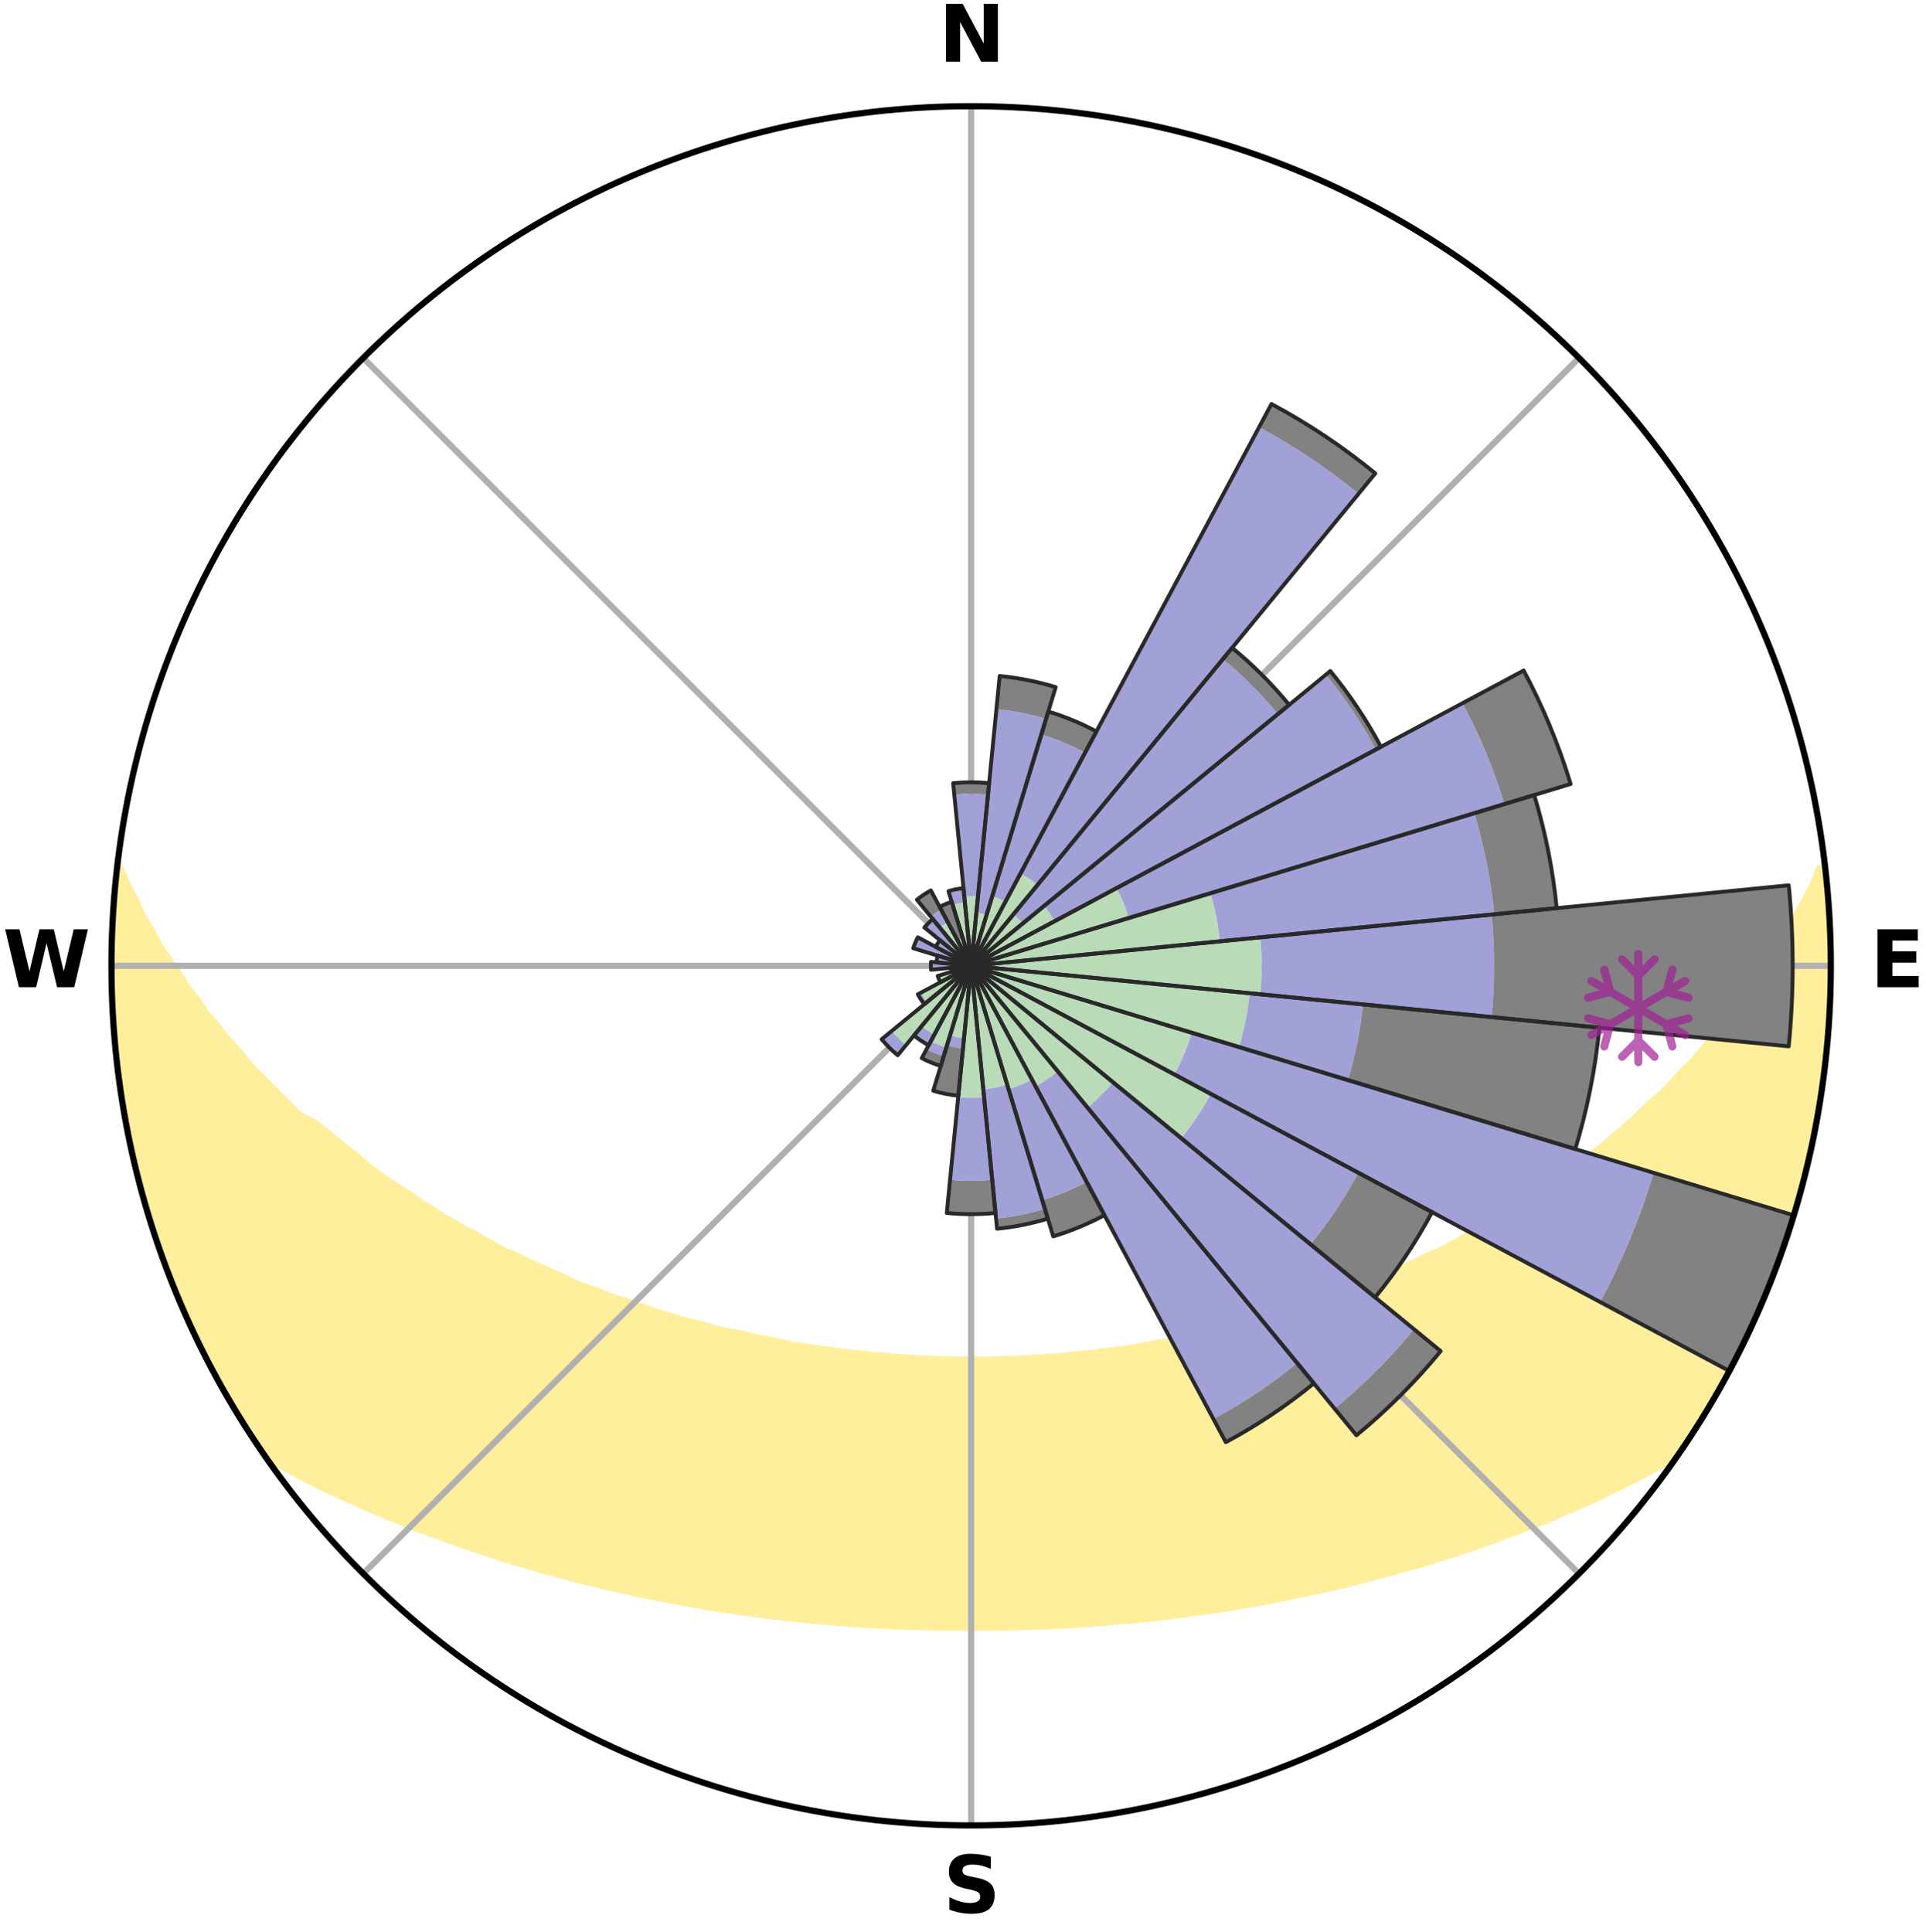 <?xml version="1.0" encoding="utf-8" standalone="no"?>
<!DOCTYPE svg PUBLIC "-//W3C//DTD SVG 1.1//EN"
  "http://www.w3.org/Graphics/SVG/1.1/DTD/svg11.dtd">
<svg xmlns:xlink="http://www.w3.org/1999/xlink" width="248.41pt" height="249.158pt" viewBox="0 0 248.41 249.158" xmlns="http://www.w3.org/2000/svg" version="1.1">
 <title>Ski Rose for Bridger Bowl</title>
 <defs>
  <style type="text/css">*{stroke-linejoin: round; stroke-linecap: butt}</style>
 </defs>
 <g id="figure_1">
  <g id="patch_1">
   <path d="M 0 249.158 
L 248.41 249.158 
L 248.41 0 
L 0 0 
z
" style="fill: #ffffff"/>
  </g>
  <g id="axes_1">
   <g id="patch_2">
    <path d="M 236.135 124.579 
C 236.135 110.018 233.267 95.599 227.695 82.147 
C 222.122 68.695 213.955 56.471 203.659 46.175 
C 193.363 35.879 181.139 27.711 167.687 22.139 
C 154.235 16.567 139.815 13.699 125.255 13.699 
C 110.694 13.699 96.275 16.567 82.823 22.139 
C 69.371 27.711 57.147 35.879 46.851 46.175 
C 36.555 56.471 28.387 68.695 22.815 82.147 
C 17.243 95.599 14.375 110.018 14.375 124.579 
C 14.375 139.14 17.243 153.559 22.815 167.011 
C 28.387 180.463 36.555 192.687 46.851 202.983 
C 57.147 213.279 69.371 221.447 82.823 227.019 
C 96.275 232.591 110.694 235.459 125.255 235.459 
C 139.815 235.459 154.235 232.591 167.687 227.019 
C 181.139 221.447 193.363 213.279 203.659 202.983 
C 213.955 192.687 222.122 180.463 227.695 167.011 
C 233.267 153.559 236.135 139.14 236.135 124.579 
M 125.255 124.579 
C 125.255 124.579 125.255 124.579 125.255 124.579 
C 125.255 124.579 125.255 124.579 125.255 124.579 
C 125.255 124.579 125.255 124.579 125.255 124.579 
C 125.255 124.579 125.255 124.579 125.255 124.579 
C 125.255 124.579 125.255 124.579 125.255 124.579 
C 125.255 124.579 125.255 124.579 125.255 124.579 
C 125.255 124.579 125.255 124.579 125.255 124.579 
C 125.255 124.579 125.255 124.579 125.255 124.579 
C 125.255 124.579 125.255 124.579 125.255 124.579 
C 125.255 124.579 125.255 124.579 125.255 124.579 
C 125.255 124.579 125.255 124.579 125.255 124.579 
C 125.255 124.579 125.255 124.579 125.255 124.579 
C 125.255 124.579 125.255 124.579 125.255 124.579 
C 125.255 124.579 125.255 124.579 125.255 124.579 
C 125.255 124.579 125.255 124.579 125.255 124.579 
C 125.255 124.579 125.255 124.579 125.255 124.579 
z
" style="fill: #ffffff"/>
   </g>
   <g id="PolyCollection_1">
    <defs>
     <path id="mc321fb1662" d="M 235.405 -137.129 
L 234.679 -137.046 
L 233.913 -135.042 
L 232.879 -133.049 
L 231.779 -131.094 
L 230.837 -129.189 
L 229.641 -127.313 
L 228.617 -125.481 
L 227.345 -123.688 
L 226.252 -121.934 
L 224.915 -120.228 
L 223.549 -118.567 
L 222.367 -116.936 
L 220.948 -115.365 
L 219.717 -113.816 
L 218.462 -112.308 
L 216.977 -110.871 
L 215.681 -109.447 
L 214.367 -108.063 
L 212.83 -106.762 
L 211.483 -105.463 
L 210.122 -104.204 
L 208.748 -102.986 
L 207.361 -101.809 
L 205.964 -100.672 
L 204.558 -99.575 
L 203.143 -98.518 
L 201.722 -97.501 
L 200.296 -96.523 
L 198.865 -95.583 
L 197.614 -94.607 
L 196.175 -93.742 
L 194.737 -92.914 
L 193.473 -92.041 
L 192.034 -91.284 
L 190.766 -90.476 
L 189.33 -89.789 
L 188.062 -89.044 
L 186.794 -88.33 
L 185.525 -87.645 
L 184.106 -87.086 
L 182.845 -86.461 
L 181.587 -85.863 
L 180.333 -85.292 
L 179.083 -84.749 
L 177.838 -84.231 
L 176.599 -83.738 
L 175.494 -83.165 
L 174.265 -82.72 
L 173.044 -82.299 
L 171.947 -81.793 
L 170.739 -81.416 
L 169.541 -81.059 
L 168.457 -80.616 
L 167.275 -80.299 
L 166.201 -79.895 
L 165.036 -79.615 
L 163.973 -79.246 
L 162.914 -78.895 
L 161.776 -78.665 
L 160.73 -78.347 
L 159.689 -78.044 
L 158.652 -77.757 
L 157.622 -77.485 
L 156.532 -77.325 
L 155.516 -77.079 
L 154.505 -76.847 
L 153.501 -76.626 
L 152.503 -76.418 
L 151.511 -76.222 
L 150.524 -76.037 
L 149.544 -75.862 
L 148.57 -75.697 
L 147.602 -75.542 
L 146.674 -75.318 
L 145.715 -75.183 
L 144.762 -75.057 
L 143.815 -74.938 
L 142.873 -74.827 
L 141.937 -74.722 
L 141.025 -74.564 
L 140.096 -74.475 
L 139.173 -74.392 
L 138.254 -74.315 
L 137.351 -74.195 
L 136.439 -74.132 
L 135.53 -74.073 
L 134.633 -73.981 
L 133.73 -73.934 
L 132.83 -73.891 
L 131.933 -73.851 
L 131.041 -73.792 
L 130.148 -73.764 
L 129.256 -73.738 
L 128.366 -73.704 
L 127.477 -73.689 
L 126.588 -73.671 
L 125.699 -73.666 
L 124.811 -73.666 
L 123.922 -73.675 
L 123.033 -73.694 
L 122.144 -73.713 
L 121.253 -73.734 
L 120.363 -73.777 
L 119.47 -73.809 
L 118.575 -73.844 
L 117.683 -73.912 
L 116.784 -73.958 
L 115.882 -74.008 
L 114.985 -74.102 
L 114.078 -74.163 
L 113.167 -74.23 
L 112.252 -74.301 
L 111.348 -74.431 
L 110.426 -74.516 
L 109.499 -74.607 
L 108.567 -74.704 
L 107.653 -74.874 
L 106.713 -74.988 
L 105.768 -75.109 
L 104.817 -75.237 
L 103.86 -75.374 
L 102.897 -75.52 
L 101.928 -75.674 
L 100.996 -75.923 
L 100.018 -76.099 
L 99.034 -76.286 
L 98.044 -76.484 
L 97.048 -76.694 
L 96.046 -76.915 
L 95.039 -77.149 
L 93.96 -77.298 
L 92.938 -77.558 
L 91.91 -77.831 
L 90.876 -78.119 
L 89.837 -78.422 
L 88.712 -78.638 
L 87.66 -78.972 
L 86.603 -79.324 
L 85.449 -79.587 
L 84.381 -79.973 
L 83.31 -80.378 
L 82.131 -80.696 
L 81.05 -81.139 
L 79.854 -81.496 
L 78.65 -81.873 
L 77.556 -82.378 
L 76.338 -82.8 
L 75.112 -83.245 
L 73.879 -83.713 
L 72.774 -84.309 
L 71.532 -84.827 
L 70.286 -85.37 
L 69.034 -85.94 
L 67.779 -86.537 
L 66.521 -87.161 
L 65.105 -87.719 
L 63.84 -88.403 
L 62.575 -89.116 
L 61.309 -89.86 
L 59.877 -90.546 
L 58.612 -91.352 
L 57.176 -92.107 
L 55.916 -92.979 
L 54.48 -93.805 
L 53.227 -94.744 
L 51.797 -95.643 
L 50.369 -96.58 
L 48.945 -97.556 
L 47.527 -98.572 
L 46.31 -99.688 
L 44.909 -100.779 
L 43.516 -101.911 
L 42.135 -103.083 
L 40.563 -104.246 
L 38.518 -105.35 
L 37.172 -106.658 
L 35.842 -108.007 
L 34.529 -109.397 
L 33.027 -110.796 
L 31.753 -112.269 
L 30.5 -113.783 
L 29.06 -115.317 
L 27.855 -116.914 
L 26.464 -118.537 
L 25.313 -120.215 
L 23.979 -121.927 
L 22.888 -123.686 
L 21.62 -125.483 
L 20.39 -127.325 
L 19.409 -129.2 
L 18.266 -131.123 
L 17.38 -133.069 
L 16.355 -135.065 
L 15.415 -137.094 
L 15.231 -137.115 
L 15.231 -137.115 
L 14.913 -135.204 
L 14.811 -133.271 
L 14.617 -131.346 
L 14.582 -129.411 
L 14.454 -127.48 
L 14.423 -125.546 
L 14.484 -123.612 
L 14.455 -121.678 
L 14.581 -119.747 
L 14.617 -117.812 
L 14.74 -115.881 
L 15.025 -113.965 
L 15.091 -112.027 
L 15.37 -110.112 
L 15.678 -108.203 
L 15.908 -106.281 
L 16.277 -104.381 
L 16.676 -102.488 
L 17.103 -100.602 
L 17.462 -98.7 
L 17.951 -96.828 
L 18.469 -94.965 
L 19.016 -93.11 
L 19.514 -91.239 
L 20.121 -89.402 
L 20.758 -87.575 
L 21.425 -85.759 
L 22.122 -83.954 
L 22.851 -82.162 
L 23.611 -80.383 
L 24.403 -78.618 
L 25.227 -76.868 
L 26.085 -75.135 
L 26.911 -73.385 
L 27.841 -71.688 
L 28.752 -69.98 
L 29.725 -68.307 
L 30.733 -66.656 
L 31.77 -65.023 
L 32.8 -63.384 
L 33.876 -61.776 
L 35.536 -60.583 
L 37.364 -59.543 
L 39.212 -58.556 
L 41.072 -57.617 
L 42.938 -56.722 
L 44.806 -55.869 
L 46.672 -55.055 
L 48.478 -54.226 
L 50.337 -53.485 
L 52.136 -52.725 
L 53.931 -51.999 
L 55.771 -51.358 
L 57.553 -50.696 
L 59.328 -50.063 
L 61.096 -49.459 
L 62.857 -48.884 
L 64.567 -48.284 
L 66.311 -47.763 
L 68.047 -47.267 
L 69.736 -46.745 
L 71.454 -46.298 
L 73.129 -45.825 
L 74.796 -45.374 
L 76.486 -44.995 
L 78.137 -44.588 
L 79.78 -44.202 
L 81.416 -43.837 
L 83.043 -43.491 
L 84.663 -43.165 
L 86.275 -42.855 
L 87.879 -42.564 
L 89.474 -42.289 
L 91.046 -41.992 
L 92.628 -41.75 
L 94.201 -41.523 
L 95.756 -41.276 
L 97.316 -41.078 
L 98.859 -40.862 
L 100.406 -40.691 
L 101.939 -40.504 
L 103.474 -40.359 
L 104.997 -40.199 
L 106.516 -40.053 
L 108.035 -39.942 
L 109.546 -39.822 
L 111.053 -39.714 
L 112.56 -39.636 
L 114.061 -39.552 
L 115.559 -39.479 
L 117.055 -39.419 
L 118.549 -39.371 
L 120.041 -39.34 
L 121.532 -39.313 
L 123.022 -39.298 
L 124.511 -39.293 
L 125.999 -39.295 
L 127.488 -39.296 
L 128.978 -39.311 
L 130.468 -39.338 
L 131.961 -39.375 
L 133.454 -39.425 
L 134.951 -39.475 
L 136.45 -39.546 
L 137.951 -39.63 
L 139.454 -39.726 
L 140.965 -39.814 
L 142.476 -39.934 
L 143.991 -40.067 
L 145.509 -40.214 
L 147.038 -40.349 
L 148.566 -40.522 
L 150.107 -40.679 
L 151.645 -40.881 
L 153.198 -41.066 
L 154.746 -41.298 
L 156.313 -41.509 
L 157.887 -41.737 
L 159.453 -42.017 
L 161.042 -42.274 
L 162.638 -42.549 
L 164.243 -42.839 
L 165.834 -43.191 
L 167.452 -43.519 
L 169.079 -43.865 
L 170.74 -44.184 
L 172.383 -44.571 
L 174.036 -44.976 
L 175.694 -45.405 
L 177.361 -45.855 
L 179.069 -46.279 
L 180.75 -46.777 
L 182.477 -47.248 
L 184.213 -47.743 
L 185.918 -48.316 
L 187.67 -48.863 
L 189.431 -49.438 
L 191.2 -50.042 
L 192.976 -50.675 
L 194.758 -51.338 
L 196.547 -52.032 
L 198.394 -52.706 
L 200.193 -53.465 
L 201.996 -54.259 
L 203.861 -55.035 
L 205.727 -55.85 
L 207.533 -56.754 
L 209.399 -57.648 
L 211.258 -58.587 
L 213.107 -59.572 
L 214.934 -60.612 
L 216.618 -61.787 
L 217.713 -63.382 
L 218.754 -65.013 
L 219.777 -66.656 
L 220.765 -68.319 
L 221.746 -69.987 
L 222.689 -71.677 
L 223.476 -73.448 
L 224.351 -75.171 
L 225.329 -76.846 
L 226.08 -78.631 
L 226.91 -80.378 
L 227.618 -82.179 
L 228.393 -83.952 
L 229.051 -85.771 
L 229.722 -87.585 
L 230.347 -89.416 
L 230.994 -91.24 
L 231.52 -93.102 
L 231.999 -94.976 
L 232.555 -96.829 
L 232.951 -98.724 
L 233.48 -100.586 
L 233.788 -102.498 
L 234.233 -104.381 
L 234.604 -106.28 
L 234.79 -108.209 
L 235.116 -110.116 
L 235.403 -112.029 
L 235.467 -113.967 
L 235.677 -115.889 
L 235.831 -117.816 
L 235.967 -119.745 
L 236.068 -121.677 
L 236.117 -123.612 
L 235.976 -125.545 
L 235.956 -127.478 
L 235.918 -129.411 
L 235.847 -131.343 
L 235.727 -133.273 
L 235.59 -135.203 
L 235.405 -137.129 
z
" style="stroke: #ffee9c"/>
    </defs>
    <g clip-path="url(#p708be0b560)">
     <use xlink:href="#mc321fb1662" x="0" y="249.158" style="fill: #ffee9c; stroke: #ffee9c"/>
    </g>
   </g>
   <g id="matplotlib.axis_1">
    <g id="xtick_1">
     <g id="line2d_1">
      <path d="M 125.255 124.579 
L 125.255 13.699 
" clip-path="url(#p708be0b560)" style="fill: none; stroke: #b0b0b0; stroke-width: 0.8; stroke-linecap: square"/>
     </g>
     <g id="text_1">
      <!-- N -->
      <g transform="translate(121.07 7.958) scale(0.1 -0.1)">
       <defs>
        <path id="DejaVuSans-Bold-4e" d="M 588 4666 
L 1931 4666 
L 3628 1466 
L 3628 4666 
L 4769 4666 
L 4769 0 
L 3425 0 
L 1728 3200 
L 1728 0 
L 588 0 
L 588 4666 
z
" transform="scale(0.016)"/>
       </defs>
       <use xlink:href="#DejaVuSans-Bold-4e"/>
      </g>
     </g>
    </g>
    <g id="xtick_2">
     <g id="line2d_2">
      <path d="M 125.255 124.579 
L 203.659 46.175 
" clip-path="url(#p708be0b560)" style="fill: none; stroke: #b0b0b0; stroke-width: 0.8; stroke-linecap: square"/>
     </g>
    </g>
    <g id="xtick_3">
     <g id="line2d_3">
      <path d="M 125.255 124.579 
L 236.135 124.579 
" clip-path="url(#p708be0b560)" style="fill: none; stroke: #b0b0b0; stroke-width: 0.8; stroke-linecap: square"/>
     </g>
     <g id="text_2">
      <!-- E -->
      <g transform="translate(241.219 127.338) scale(0.1 -0.1)">
       <defs>
        <path id="DejaVuSans-Bold-45" d="M 588 4666 
L 3834 4666 
L 3834 3756 
L 1791 3756 
L 1791 2888 
L 3713 2888 
L 3713 1978 
L 1791 1978 
L 1791 909 
L 3903 909 
L 3903 0 
L 588 0 
L 588 4666 
z
" transform="scale(0.016)"/>
       </defs>
       <use xlink:href="#DejaVuSans-Bold-45"/>
      </g>
     </g>
    </g>
    <g id="xtick_4">
     <g id="line2d_4">
      <path d="M 125.255 124.579 
L 203.659 202.983 
" clip-path="url(#p708be0b560)" style="fill: none; stroke: #b0b0b0; stroke-width: 0.8; stroke-linecap: square"/>
     </g>
    </g>
    <g id="xtick_5">
     <g id="line2d_5">
      <path d="M 125.255 124.579 
L 125.255 235.459 
" clip-path="url(#p708be0b560)" style="fill: none; stroke: #b0b0b0; stroke-width: 0.8; stroke-linecap: square"/>
     </g>
     <g id="text_3">
      <!-- S -->
      <g transform="translate(121.654 246.718) scale(0.1 -0.1)">
       <defs>
        <path id="DejaVuSans-Bold-53" d="M 3834 4519 
L 3834 3531 
Q 3450 3703 3084 3790 
Q 2719 3878 2394 3878 
Q 1963 3878 1756 3759 
Q 1550 3641 1550 3391 
Q 1550 3203 1689 3098 
Q 1828 2994 2194 2919 
L 2706 2816 
Q 3484 2659 3812 2340 
Q 4141 2022 4141 1434 
Q 4141 663 3683 286 
Q 3225 -91 2284 -91 
Q 1841 -91 1394 -6 
Q 947 78 500 244 
L 500 1259 
Q 947 1022 1364 901 
Q 1781 781 2169 781 
Q 2563 781 2772 912 
Q 2981 1044 2981 1288 
Q 2981 1506 2839 1625 
Q 2697 1744 2272 1838 
L 1806 1941 
Q 1106 2091 782 2419 
Q 459 2747 459 3303 
Q 459 4000 909 4375 
Q 1359 4750 2203 4750 
Q 2588 4750 2994 4692 
Q 3400 4634 3834 4519 
z
" transform="scale(0.016)"/>
       </defs>
       <use xlink:href="#DejaVuSans-Bold-53"/>
      </g>
     </g>
    </g>
    <g id="xtick_6">
     <g id="line2d_6">
      <path d="M 125.255 124.579 
L 46.851 202.983 
" clip-path="url(#p708be0b560)" style="fill: none; stroke: #b0b0b0; stroke-width: 0.8; stroke-linecap: square"/>
     </g>
    </g>
    <g id="xtick_7">
     <g id="line2d_7">
      <path d="M 125.255 124.579 
L 14.375 124.579 
" clip-path="url(#p708be0b560)" style="fill: none; stroke: #b0b0b0; stroke-width: 0.8; stroke-linecap: square"/>
     </g>
     <g id="text_4">
      <!-- W -->
      <g transform="translate(0.36 127.338) scale(0.1 -0.1)">
       <defs>
        <path id="DejaVuSans-Bold-57" d="M 191 4666 
L 1344 4666 
L 2150 1275 
L 2950 4666 
L 4109 4666 
L 4909 1275 
L 5716 4666 
L 6859 4666 
L 5759 0 
L 4372 0 
L 3525 3547 
L 2688 0 
L 1300 0 
L 191 4666 
z
" transform="scale(0.016)"/>
       </defs>
       <use xlink:href="#DejaVuSans-Bold-57"/>
      </g>
     </g>
    </g>
    <g id="xtick_8">
     <g id="line2d_8">
      <path d="M 125.255 124.579 
L 46.851 46.175 
" clip-path="url(#p708be0b560)" style="fill: none; stroke: #b0b0b0; stroke-width: 0.8; stroke-linecap: square"/>
     </g>
    </g>
   </g>
   <g id="matplotlib.axis_2"/>
   <g id="patch_3">
    <path d="M 125.255 124.579 
C 125.255 124.579 125.255 124.579 125.255 124.579 
C 125.255 124.579 125.255 124.579 125.255 124.579 
L 125.255 124.579 
C 125.255 124.579 125.255 124.579 125.255 124.579 
C 125.255 124.579 125.255 124.579 125.255 124.579 
z
" clip-path="url(#p708be0b560)" style="fill: #d9d9d9"/>
   </g>
   <g id="patch_4">
    <path d="M 125.255 124.579 
C 125.255 124.579 125.255 124.579 125.255 124.579 
C 125.255 124.579 125.255 124.579 125.255 124.579 
L 125.255 124.579 
C 125.255 124.579 125.255 124.579 125.255 124.579 
C 125.255 124.579 125.255 124.579 125.255 124.579 
z
" clip-path="url(#p708be0b560)" style="fill: #d9d9d9"/>
   </g>
   <g id="patch_5">
    <path d="M 125.255 124.579 
C 125.255 124.579 125.255 124.579 125.255 124.579 
C 125.255 124.579 125.255 124.579 125.255 124.579 
L 125.255 124.579 
C 125.255 124.579 125.255 124.579 125.255 124.579 
C 125.255 124.579 125.255 124.579 125.255 124.579 
z
" clip-path="url(#p708be0b560)" style="fill: #d9d9d9"/>
   </g>
   <g id="patch_6">
    <path d="M 125.255 124.579 
C 125.255 124.579 125.255 124.579 125.255 124.579 
C 125.255 124.579 125.255 124.579 125.255 124.579 
L 125.255 124.579 
C 125.255 124.579 125.255 124.579 125.255 124.579 
C 125.255 124.579 125.255 124.579 125.255 124.579 
z
" clip-path="url(#p708be0b560)" style="fill: #d9d9d9"/>
   </g>
   <g id="patch_7">
    <path d="M 125.255 124.579 
C 125.255 124.579 125.255 124.579 125.255 124.579 
C 125.255 124.579 125.255 124.579 125.255 124.579 
L 125.255 124.579 
C 125.255 124.579 125.255 124.579 125.255 124.579 
C 125.255 124.579 125.255 124.579 125.255 124.579 
z
" clip-path="url(#p708be0b560)" style="fill: #d9d9d9"/>
   </g>
   <g id="patch_8">
    <path d="M 125.255 124.579 
C 125.255 124.579 125.255 124.579 125.255 124.579 
C 125.255 124.579 125.255 124.579 125.255 124.579 
L 125.255 124.579 
C 125.255 124.579 125.255 124.579 125.255 124.579 
C 125.255 124.579 125.255 124.579 125.255 124.579 
z
" clip-path="url(#p708be0b560)" style="fill: #d9d9d9"/>
   </g>
   <g id="patch_9">
    <path d="M 125.255 124.579 
C 125.255 124.579 125.255 124.579 125.255 124.579 
C 125.255 124.579 125.255 124.579 125.255 124.579 
L 125.255 124.579 
C 125.255 124.579 125.255 124.579 125.255 124.579 
C 125.255 124.579 125.255 124.579 125.255 124.579 
z
" clip-path="url(#p708be0b560)" style="fill: #d9d9d9"/>
   </g>
   <g id="patch_10">
    <path d="M 125.255 124.579 
C 125.255 124.579 125.255 124.579 125.255 124.579 
C 125.255 124.579 125.255 124.579 125.255 124.579 
L 125.255 124.579 
C 125.255 124.579 125.255 124.579 125.255 124.579 
C 125.255 124.579 125.255 124.579 125.255 124.579 
z
" clip-path="url(#p708be0b560)" style="fill: #d9d9d9"/>
   </g>
   <g id="patch_11">
    <path d="M 125.255 124.579 
C 125.255 124.579 125.255 124.579 125.255 124.579 
C 125.255 124.579 125.255 124.579 125.255 124.579 
L 125.255 124.579 
C 125.255 124.579 125.255 124.579 125.255 124.579 
C 125.255 124.579 125.255 124.579 125.255 124.579 
z
" clip-path="url(#p708be0b560)" style="fill: #d9d9d9"/>
   </g>
   <g id="patch_12">
    <path d="M 125.255 124.579 
C 125.255 124.579 125.255 124.579 125.255 124.579 
C 125.255 124.579 125.255 124.579 125.255 124.579 
L 125.255 124.579 
C 125.255 124.579 125.255 124.579 125.255 124.579 
C 125.255 124.579 125.255 124.579 125.255 124.579 
z
" clip-path="url(#p708be0b560)" style="fill: #d9d9d9"/>
   </g>
   <g id="patch_13">
    <path d="M 125.255 124.579 
C 125.255 124.579 125.255 124.579 125.255 124.579 
C 125.255 124.579 125.255 124.579 125.255 124.579 
L 125.255 124.579 
C 125.255 124.579 125.255 124.579 125.255 124.579 
C 125.255 124.579 125.255 124.579 125.255 124.579 
z
" clip-path="url(#p708be0b560)" style="fill: #d9d9d9"/>
   </g>
   <g id="patch_14">
    <path d="M 125.255 124.579 
C 125.255 124.579 125.255 124.579 125.255 124.579 
C 125.255 124.579 125.255 124.579 125.255 124.579 
L 125.255 124.579 
C 125.255 124.579 125.255 124.579 125.255 124.579 
C 125.255 124.579 125.255 124.579 125.255 124.579 
z
" clip-path="url(#p708be0b560)" style="fill: #d9d9d9"/>
   </g>
   <g id="patch_15">
    <path d="M 125.255 124.579 
C 125.255 124.579 125.255 124.579 125.255 124.579 
C 125.255 124.579 125.255 124.579 125.255 124.579 
L 125.255 124.579 
C 125.255 124.579 125.255 124.579 125.255 124.579 
C 125.255 124.579 125.255 124.579 125.255 124.579 
z
" clip-path="url(#p708be0b560)" style="fill: #d9d9d9"/>
   </g>
   <g id="patch_16">
    <path d="M 125.255 124.579 
C 125.255 124.579 125.255 124.579 125.255 124.579 
C 125.255 124.579 125.255 124.579 125.255 124.579 
L 125.255 124.579 
C 125.255 124.579 125.255 124.579 125.255 124.579 
C 125.255 124.579 125.255 124.579 125.255 124.579 
z
" clip-path="url(#p708be0b560)" style="fill: #d9d9d9"/>
   </g>
   <g id="patch_17">
    <path d="M 125.255 124.579 
C 125.255 124.579 125.255 124.579 125.255 124.579 
C 125.255 124.579 125.255 124.579 125.255 124.579 
L 125.255 124.579 
C 125.255 124.579 125.255 124.579 125.255 124.579 
C 125.255 124.579 125.255 124.579 125.255 124.579 
z
" clip-path="url(#p708be0b560)" style="fill: #d9d9d9"/>
   </g>
   <g id="patch_18">
    <path d="M 125.255 124.579 
C 125.255 124.579 125.255 124.579 125.255 124.579 
C 125.255 124.579 125.255 124.579 125.255 124.579 
L 125.255 124.579 
C 125.255 124.579 125.255 124.579 125.255 124.579 
C 125.255 124.579 125.255 124.579 125.255 124.579 
z
" clip-path="url(#p708be0b560)" style="fill: #d9d9d9"/>
   </g>
   <g id="patch_19">
    <path d="M 125.255 124.579 
C 125.255 124.579 125.255 124.579 125.255 124.579 
C 125.255 124.579 125.255 124.579 125.255 124.579 
L 125.255 124.579 
C 125.255 124.579 125.255 124.579 125.255 124.579 
C 125.255 124.579 125.255 124.579 125.255 124.579 
z
" clip-path="url(#p708be0b560)" style="fill: #d9d9d9"/>
   </g>
   <g id="patch_20">
    <path d="M 125.255 124.579 
C 125.255 124.579 125.255 124.579 125.255 124.579 
C 125.255 124.579 125.255 124.579 125.255 124.579 
L 125.255 124.579 
C 125.255 124.579 125.255 124.579 125.255 124.579 
C 125.255 124.579 125.255 124.579 125.255 124.579 
z
" clip-path="url(#p708be0b560)" style="fill: #d9d9d9"/>
   </g>
   <g id="patch_21">
    <path d="M 125.255 124.579 
C 125.255 124.579 125.255 124.579 125.255 124.579 
C 125.255 124.579 125.255 124.579 125.255 124.579 
L 125.255 124.579 
C 125.255 124.579 125.255 124.579 125.255 124.579 
C 125.255 124.579 125.255 124.579 125.255 124.579 
z
" clip-path="url(#p708be0b560)" style="fill: #d9d9d9"/>
   </g>
   <g id="patch_22">
    <path d="M 125.255 124.579 
C 125.255 124.579 125.255 124.579 125.255 124.579 
C 125.255 124.579 125.255 124.579 125.255 124.579 
L 125.255 124.579 
C 125.255 124.579 125.255 124.579 125.255 124.579 
C 125.255 124.579 125.255 124.579 125.255 124.579 
z
" clip-path="url(#p708be0b560)" style="fill: #d9d9d9"/>
   </g>
   <g id="patch_23">
    <path d="M 125.255 124.579 
C 125.255 124.579 125.255 124.579 125.255 124.579 
C 125.255 124.579 125.255 124.579 125.255 124.579 
L 125.255 124.579 
C 125.255 124.579 125.255 124.579 125.255 124.579 
C 125.255 124.579 125.255 124.579 125.255 124.579 
z
" clip-path="url(#p708be0b560)" style="fill: #d9d9d9"/>
   </g>
   <g id="patch_24">
    <path d="M 125.255 124.579 
C 125.255 124.579 125.255 124.579 125.255 124.579 
C 125.255 124.579 125.255 124.579 125.255 124.579 
L 125.255 124.579 
C 125.255 124.579 125.255 124.579 125.255 124.579 
C 125.255 124.579 125.255 124.579 125.255 124.579 
z
" clip-path="url(#p708be0b560)" style="fill: #d9d9d9"/>
   </g>
   <g id="patch_25">
    <path d="M 125.255 124.579 
C 125.255 124.579 125.255 124.579 125.255 124.579 
C 125.255 124.579 125.255 124.579 125.255 124.579 
L 125.255 124.579 
C 125.255 124.579 125.255 124.579 125.255 124.579 
C 125.255 124.579 125.255 124.579 125.255 124.579 
z
" clip-path="url(#p708be0b560)" style="fill: #d9d9d9"/>
   </g>
   <g id="patch_26">
    <path d="M 125.255 124.579 
C 125.255 124.579 125.255 124.579 125.255 124.579 
C 125.255 124.579 125.255 124.579 125.255 124.579 
L 125.255 124.579 
C 125.255 124.579 125.255 124.579 125.255 124.579 
C 125.255 124.579 125.255 124.579 125.255 124.579 
z
" clip-path="url(#p708be0b560)" style="fill: #d9d9d9"/>
   </g>
   <g id="patch_27">
    <path d="M 125.255 124.579 
C 125.255 124.579 125.255 124.579 125.255 124.579 
C 125.255 124.579 125.255 124.579 125.255 124.579 
L 125.255 124.579 
C 125.255 124.579 125.255 124.579 125.255 124.579 
C 125.255 124.579 125.255 124.579 125.255 124.579 
z
" clip-path="url(#p708be0b560)" style="fill: #d9d9d9"/>
   </g>
   <g id="patch_28">
    <path d="M 125.255 124.579 
C 125.255 124.579 125.255 124.579 125.255 124.579 
C 125.255 124.579 125.255 124.579 125.255 124.579 
L 125.255 124.579 
C 125.255 124.579 125.255 124.579 125.255 124.579 
C 125.255 124.579 125.255 124.579 125.255 124.579 
z
" clip-path="url(#p708be0b560)" style="fill: #d9d9d9"/>
   </g>
   <g id="patch_29">
    <path d="M 125.255 124.579 
C 125.255 124.579 125.255 124.579 125.255 124.579 
C 125.255 124.579 125.255 124.579 125.255 124.579 
L 125.255 124.579 
C 125.255 124.579 125.255 124.579 125.255 124.579 
C 125.255 124.579 125.255 124.579 125.255 124.579 
z
" clip-path="url(#p708be0b560)" style="fill: #d9d9d9"/>
   </g>
   <g id="patch_30">
    <path d="M 125.255 124.579 
C 125.255 124.579 125.255 124.579 125.255 124.579 
C 125.255 124.579 125.255 124.579 125.255 124.579 
L 125.255 124.579 
C 125.255 124.579 125.255 124.579 125.255 124.579 
C 125.255 124.579 125.255 124.579 125.255 124.579 
z
" clip-path="url(#p708be0b560)" style="fill: #d9d9d9"/>
   </g>
   <g id="patch_31">
    <path d="M 125.255 124.579 
C 125.255 124.579 125.255 124.579 125.255 124.579 
C 125.255 124.579 125.255 124.579 125.255 124.579 
L 125.255 124.579 
C 125.255 124.579 125.255 124.579 125.255 124.579 
C 125.255 124.579 125.255 124.579 125.255 124.579 
z
" clip-path="url(#p708be0b560)" style="fill: #d9d9d9"/>
   </g>
   <g id="patch_32">
    <path d="M 125.255 124.579 
C 125.255 124.579 125.255 124.579 125.255 124.579 
C 125.255 124.579 125.255 124.579 125.255 124.579 
L 125.255 124.579 
C 125.255 124.579 125.255 124.579 125.255 124.579 
C 125.255 124.579 125.255 124.579 125.255 124.579 
z
" clip-path="url(#p708be0b560)" style="fill: #d9d9d9"/>
   </g>
   <g id="patch_33">
    <path d="M 125.255 124.579 
C 125.255 124.579 125.255 124.579 125.255 124.579 
C 125.255 124.579 125.255 124.579 125.255 124.579 
L 125.255 124.579 
C 125.255 124.579 125.255 124.579 125.255 124.579 
C 125.255 124.579 125.255 124.579 125.255 124.579 
z
" clip-path="url(#p708be0b560)" style="fill: #d9d9d9"/>
   </g>
   <g id="patch_34">
    <path d="M 125.255 124.579 
C 125.255 124.579 125.255 124.579 125.255 124.579 
C 125.255 124.579 125.255 124.579 125.255 124.579 
L 125.255 124.579 
C 125.255 124.579 125.255 124.579 125.255 124.579 
C 125.255 124.579 125.255 124.579 125.255 124.579 
z
" clip-path="url(#p708be0b560)" style="fill: #d9d9d9"/>
   </g>
   <g id="patch_35">
    <path d="M 125.255 124.579 
C 125.255 124.579 125.255 124.579 125.255 124.579 
C 125.255 124.579 125.255 124.579 125.255 124.579 
L 126.137 115.621 
C 125.844 115.593 125.549 115.578 125.255 115.578 
C 124.96 115.578 124.666 115.593 124.373 115.621 
z
" clip-path="url(#p708be0b560)" style="fill: #badbb8"/>
   </g>
   <g id="patch_36">
    <path d="M 125.255 124.579 
C 125.255 124.579 125.255 124.579 125.255 124.579 
C 125.255 124.579 125.255 124.579 125.255 124.579 
L 127.25 118 
C 127.035 117.935 126.817 117.88 126.596 117.837 
C 126.375 117.793 126.153 117.76 125.929 117.738 
z
" clip-path="url(#p708be0b560)" style="fill: #badbb8"/>
   </g>
   <g id="patch_37">
    <path d="M 125.255 124.579 
C 125.255 124.579 125.255 124.579 125.255 124.579 
C 125.255 124.579 125.255 124.579 125.255 124.579 
L 129.671 116.317 
C 129.401 116.172 129.123 116.041 128.84 115.924 
C 128.557 115.806 128.268 115.703 127.974 115.614 
z
" clip-path="url(#p708be0b560)" style="fill: #badbb8"/>
   </g>
   <g id="patch_38">
    <path d="M 125.255 124.579 
C 125.255 124.579 125.255 124.579 125.255 124.579 
C 125.255 124.579 125.255 124.579 125.255 124.579 
L 133.82 114.142 
C 133.478 113.862 133.123 113.599 132.756 113.353 
C 132.388 113.108 132.009 112.88 131.619 112.672 
z
" clip-path="url(#p708be0b560)" style="fill: #badbb8"/>
   </g>
   <g id="patch_39">
    <path d="M 125.255 124.579 
C 125.255 124.579 125.255 124.579 125.255 124.579 
C 125.255 124.579 125.255 124.579 125.255 124.579 
L 131.916 119.112 
C 131.738 118.894 131.548 118.685 131.349 118.485 
C 131.149 118.286 130.94 118.096 130.722 117.917 
z
" clip-path="url(#p708be0b560)" style="fill: #badbb8"/>
   </g>
   <g id="patch_40">
    <path d="M 125.255 124.579 
C 125.255 124.579 125.255 124.579 125.255 124.579 
C 125.255 124.579 125.255 124.579 125.255 124.579 
L 136.003 118.834 
C 135.815 118.482 135.61 118.14 135.388 117.808 
C 135.167 117.476 134.929 117.156 134.676 116.847 
z
" clip-path="url(#p708be0b560)" style="fill: #badbb8"/>
   </g>
   <g id="patch_41">
    <path d="M 125.255 124.579 
C 125.255 124.579 125.255 124.579 125.255 124.579 
C 125.255 124.579 125.255 124.579 125.255 124.579 
L 145.607 118.405 
C 145.405 117.739 145.171 117.083 144.904 116.44 
C 144.638 115.797 144.34 115.167 144.012 114.553 
z
" clip-path="url(#p708be0b560)" style="fill: #badbb8"/>
   </g>
   <g id="patch_42">
    <path d="M 125.255 124.579 
C 125.255 124.579 125.255 124.579 125.255 124.579 
C 125.255 124.579 125.255 124.579 125.255 124.579 
L 157.344 121.419 
C 157.241 120.368 157.086 119.324 156.88 118.288 
C 156.674 117.253 156.417 116.229 156.111 115.219 
z
" clip-path="url(#p708be0b560)" style="fill: #badbb8"/>
   </g>
   <g id="patch_43">
    <path d="M 125.255 124.579 
C 125.255 124.579 125.255 124.579 125.255 124.579 
C 125.255 124.579 125.255 124.579 125.255 124.579 
L 162.548 128.252 
C 162.669 127.031 162.729 125.806 162.729 124.579 
C 162.729 123.352 162.669 122.127 162.548 120.906 
z
" clip-path="url(#p708be0b560)" style="fill: #badbb8"/>
   </g>
   <g id="patch_44">
    <path d="M 125.255 124.579 
C 125.255 124.579 125.255 124.579 125.255 124.579 
C 125.255 124.579 125.255 124.579 125.255 124.579 
L 159.798 135.058 
C 160.141 133.927 160.428 132.78 160.659 131.621 
C 160.889 130.463 161.063 129.293 161.179 128.117 
z
" clip-path="url(#p708be0b560)" style="fill: #badbb8"/>
   </g>
   <g id="patch_45">
    <path d="M 125.255 124.579 
C 125.255 124.579 125.255 124.579 125.255 124.579 
C 125.255 124.579 125.255 124.579 125.255 124.579 
L 151.483 138.598 
C 151.942 137.74 152.358 136.859 152.731 135.96 
C 153.103 135.061 153.431 134.143 153.714 133.212 
z
" clip-path="url(#p708be0b560)" style="fill: #badbb8"/>
   </g>
   <g id="patch_46">
    <path d="M 125.255 124.579 
C 125.255 124.579 125.255 124.579 125.255 124.579 
C 125.255 124.579 125.255 124.579 125.255 124.579 
L 152.352 146.817 
C 153.08 145.93 153.763 145.008 154.401 144.054 
C 155.038 143.1 155.629 142.115 156.169 141.103 
z
" clip-path="url(#p708be0b560)" style="fill: #badbb8"/>
   </g>
   <g id="patch_47">
    <path d="M 125.255 124.579 
C 125.255 124.579 125.255 124.579 125.255 124.579 
C 125.255 124.579 125.255 124.579 125.255 124.579 
L 140.272 142.878 
C 140.871 142.386 141.446 141.866 141.994 141.318 
C 142.541 140.77 143.062 140.195 143.554 139.597 
z
" clip-path="url(#p708be0b560)" style="fill: #badbb8"/>
   </g>
   <g id="patch_48">
    <path d="M 125.255 124.579 
C 125.255 124.579 125.255 124.579 125.255 124.579 
C 125.255 124.579 125.255 124.579 125.255 124.579 
L 133.562 140.121 
C 134.071 139.849 134.566 139.552 135.046 139.232 
C 135.525 138.911 135.989 138.568 136.435 138.202 
z
" clip-path="url(#p708be0b560)" style="fill: #badbb8"/>
   </g>
   <g id="patch_49">
    <path d="M 125.255 124.579 
C 125.255 124.579 125.255 124.579 125.255 124.579 
C 125.255 124.579 125.255 124.579 125.255 124.579 
L 130.084 140.5 
C 130.606 140.342 131.119 140.159 131.622 139.95 
C 132.125 139.742 132.617 139.509 133.098 139.252 
z
" clip-path="url(#p708be0b560)" style="fill: #badbb8"/>
   </g>
   <g id="patch_50">
    <path d="M 125.255 124.579 
C 125.255 124.579 125.255 124.579 125.255 124.579 
C 125.255 124.579 125.255 124.579 125.255 124.579 
L 126.825 140.519 
C 127.347 140.468 127.865 140.391 128.38 140.289 
C 128.894 140.186 129.403 140.059 129.904 139.907 
z
" clip-path="url(#p708be0b560)" style="fill: #badbb8"/>
   </g>
   <g id="patch_51">
    <path d="M 125.255 124.579 
C 125.255 124.579 125.255 124.579 125.255 124.579 
C 125.255 124.579 125.255 124.579 125.255 124.579 
L 123.585 141.536 
C 124.14 141.59 124.697 141.618 125.255 141.618 
C 125.813 141.618 126.37 141.59 126.925 141.536 
z
" clip-path="url(#p708be0b560)" style="fill: #badbb8"/>
   </g>
   <g id="patch_52">
    <path d="M 125.255 124.579 
C 125.255 124.579 125.255 124.579 125.255 124.579 
C 125.255 124.579 125.255 124.579 125.255 124.579 
L 122.535 133.544 
C 122.829 133.633 123.126 133.708 123.427 133.768 
C 123.728 133.827 124.031 133.872 124.337 133.902 
z
" clip-path="url(#p708be0b560)" style="fill: #badbb8"/>
   </g>
   <g id="patch_53">
    <path d="M 125.255 124.579 
C 125.255 124.579 125.255 124.579 125.255 124.579 
C 125.255 124.579 125.255 124.579 125.255 124.579 
L 120.058 134.301 
C 120.376 134.471 120.703 134.626 121.036 134.764 
C 121.37 134.902 121.709 135.024 122.055 135.128 
z
" clip-path="url(#p708be0b560)" style="fill: #badbb8"/>
   </g>
   <g id="patch_54">
    <path d="M 125.255 124.579 
C 125.255 124.579 125.255 124.579 125.255 124.579 
C 125.255 124.579 125.255 124.579 125.255 124.579 
L 118.871 132.358 
C 119.125 132.567 119.39 132.763 119.664 132.946 
C 119.938 133.129 120.221 133.299 120.511 133.454 
z
" clip-path="url(#p708be0b560)" style="fill: #badbb8"/>
   </g>
   <g id="patch_55">
    <path d="M 125.255 124.579 
C 125.255 124.579 125.255 124.579 125.255 124.579 
C 125.255 124.579 125.255 124.579 125.255 124.579 
L 115.013 132.984 
C 115.288 133.319 115.58 133.641 115.886 133.948 
C 116.193 134.254 116.515 134.546 116.85 134.821 
z
" clip-path="url(#p708be0b560)" style="fill: #badbb8"/>
   </g>
   <g id="patch_56">
    <path d="M 125.255 124.579 
C 125.255 124.579 125.255 124.579 125.255 124.579 
C 125.255 124.579 125.255 124.579 125.255 124.579 
L 118.773 128.043 
C 118.887 128.256 119.011 128.462 119.144 128.662 
C 119.278 128.862 119.421 129.055 119.574 129.241 
z
" clip-path="url(#p708be0b560)" style="fill: #badbb8"/>
   </g>
   <g id="patch_57">
    <path d="M 125.255 124.579 
C 125.255 124.579 125.255 124.579 125.255 124.579 
C 125.255 124.579 125.255 124.579 125.255 124.579 
L 120.948 125.885 
C 120.991 126.026 121.041 126.165 121.097 126.301 
C 121.153 126.437 121.216 126.571 121.286 126.701 
z
" clip-path="url(#p708be0b560)" style="fill: #badbb8"/>
   </g>
   <g id="patch_58">
    <path d="M 125.255 124.579 
C 125.255 124.579 125.255 124.579 125.255 124.579 
C 125.255 124.579 125.255 124.579 125.255 124.579 
L 122.669 124.834 
C 122.677 124.918 122.69 125.003 122.706 125.086 
C 122.723 125.169 122.744 125.252 122.768 125.333 
z
" clip-path="url(#p708be0b560)" style="fill: #badbb8"/>
   </g>
   <g id="patch_59">
    <path d="M 125.255 124.579 
C 125.255 124.579 125.255 124.579 125.255 124.579 
C 125.255 124.579 125.255 124.579 125.255 124.579 
L 125.255 124.579 
C 125.255 124.579 125.255 124.579 125.255 124.579 
C 125.255 124.579 125.255 124.579 125.255 124.579 
z
" clip-path="url(#p708be0b560)" style="fill: #badbb8"/>
   </g>
   <g id="patch_60">
    <path d="M 125.255 124.579 
C 125.255 124.579 125.255 124.579 125.255 124.579 
C 125.255 124.579 125.255 124.579 125.255 124.579 
L 122.768 123.825 
C 122.744 123.906 122.723 123.989 122.706 124.072 
C 122.69 124.156 122.677 124.24 122.669 124.324 
z
" clip-path="url(#p708be0b560)" style="fill: #badbb8"/>
   </g>
   <g id="patch_61">
    <path d="M 125.255 124.579 
C 125.255 124.579 125.255 124.579 125.255 124.579 
C 125.255 124.579 125.255 124.579 125.255 124.579 
L 125.255 124.579 
C 125.255 124.579 125.255 124.579 125.255 124.579 
C 125.255 124.579 125.255 124.579 125.255 124.579 
z
" clip-path="url(#p708be0b560)" style="fill: #badbb8"/>
   </g>
   <g id="patch_62">
    <path d="M 125.255 124.579 
C 125.255 124.579 125.255 124.579 125.255 124.579 
C 125.255 124.579 125.255 124.579 125.255 124.579 
L 125.255 124.579 
C 125.255 124.579 125.255 124.579 125.255 124.579 
C 125.255 124.579 125.255 124.579 125.255 124.579 
z
" clip-path="url(#p708be0b560)" style="fill: #badbb8"/>
   </g>
   <g id="patch_63">
    <path d="M 125.255 124.579 
C 125.255 124.579 125.255 124.579 125.255 124.579 
C 125.255 124.579 125.255 124.579 125.255 124.579 
L 122.924 121.739 
C 122.831 121.815 122.742 121.896 122.656 121.981 
C 122.571 122.066 122.491 122.155 122.414 122.248 
z
" clip-path="url(#p708be0b560)" style="fill: #badbb8"/>
   </g>
   <g id="patch_64">
    <path d="M 125.255 124.579 
C 125.255 124.579 125.255 124.579 125.255 124.579 
C 125.255 124.579 125.255 124.579 125.255 124.579 
L 122.255 118.966 
C 122.071 119.064 121.892 119.171 121.719 119.287 
C 121.546 119.403 121.378 119.527 121.217 119.659 
z
" clip-path="url(#p708be0b560)" style="fill: #badbb8"/>
   </g>
   <g id="patch_65">
    <path d="M 125.255 124.579 
C 125.255 124.579 125.255 124.579 125.255 124.579 
C 125.255 124.579 125.255 124.579 125.255 124.579 
L 124.188 121.063 
C 124.073 121.098 123.96 121.138 123.849 121.184 
C 123.738 121.23 123.629 121.282 123.523 121.338 
z
" clip-path="url(#p708be0b560)" style="fill: #badbb8"/>
   </g>
   <g id="patch_66">
    <path d="M 125.255 124.579 
C 125.255 124.579 125.255 124.579 125.255 124.579 
C 125.255 124.579 125.255 124.579 125.255 124.579 
L 124.449 116.402 
C 124.182 116.428 123.916 116.468 123.652 116.52 
C 123.388 116.573 123.127 116.638 122.87 116.716 
z
" clip-path="url(#p708be0b560)" style="fill: #badbb8"/>
   </g>
   <g id="patch_67">
    <path d="M 124.373 115.621 
C 124.666 115.593 124.96 115.578 125.255 115.578 
C 125.549 115.578 125.844 115.593 126.137 115.621 
L 127.431 102.486 
C 126.708 102.414 125.981 102.379 125.255 102.379 
C 124.528 102.379 123.802 102.414 123.079 102.486 
z
" clip-path="url(#p708be0b560)" style="fill: #a1a1d8"/>
   </g>
   <g id="patch_68">
    <path d="M 125.929 117.738 
C 126.153 117.76 126.375 117.793 126.596 117.837 
C 126.817 117.88 127.035 117.935 127.25 118 
L 134.914 92.737 
C 133.872 92.421 132.815 92.156 131.747 91.943 
C 130.678 91.731 129.6 91.571 128.516 91.464 
z
" clip-path="url(#p708be0b560)" style="fill: #a1a1d8"/>
   </g>
   <g id="patch_69">
    <path d="M 127.974 115.614 
C 128.268 115.703 128.557 115.806 128.84 115.924 
C 129.123 116.041 129.401 116.172 129.671 116.317 
L 139.953 97.081 
C 139.053 96.599 138.13 96.163 137.187 95.772 
C 136.244 95.382 135.283 95.038 134.306 94.741 
z
" clip-path="url(#p708be0b560)" style="fill: #a1a1d8"/>
   </g>
   <g id="patch_70">
    <path d="M 131.619 112.672 
C 132.009 112.88 132.388 113.108 132.756 113.353 
C 133.123 113.599 133.478 113.862 133.82 114.142 
L 175.225 63.69 
C 173.232 62.054 171.16 60.517 169.017 59.085 
C 166.873 57.653 164.66 56.326 162.386 55.111 
z
" clip-path="url(#p708be0b560)" style="fill: #a1a1d8"/>
   </g>
   <g id="patch_71">
    <path d="M 130.722 117.917 
C 130.94 118.096 131.149 118.286 131.349 118.485 
C 131.548 118.685 131.738 118.894 131.916 119.112 
L 164.819 92.11 
C 163.756 90.815 162.63 89.573 161.446 88.388 
C 160.261 87.204 159.019 86.078 157.724 85.015 
z
" clip-path="url(#p708be0b560)" style="fill: #a1a1d8"/>
   </g>
   <g id="patch_72">
    <path d="M 134.676 116.847 
C 134.929 117.156 135.167 117.476 135.388 117.808 
C 135.61 118.14 135.815 118.482 136.003 118.834 
L 177.46 96.675 
C 176.546 94.966 175.55 93.303 174.473 91.692 
C 173.397 90.081 172.242 88.524 171.013 87.026 
z
" clip-path="url(#p708be0b560)" style="fill: #a1a1d8"/>
   </g>
   <g id="patch_73">
    <path d="M 144.012 114.553 
C 144.34 115.167 144.638 115.797 144.904 116.44 
C 145.171 117.083 145.405 117.739 145.607 118.405 
L 194.027 103.717 
C 193.344 101.466 192.551 99.25 191.651 97.077 
C 190.751 94.904 189.745 92.776 188.636 90.701 
z
" clip-path="url(#p708be0b560)" style="fill: #a1a1d8"/>
   </g>
   <g id="patch_74">
    <path d="M 156.111 115.219 
C 156.417 116.229 156.674 117.253 156.88 118.288 
C 157.086 119.324 157.241 120.368 157.344 121.419 
L 192.735 117.933 
C 192.517 115.724 192.192 113.527 191.759 111.351 
C 191.326 109.174 190.786 107.02 190.142 104.896 
z
" clip-path="url(#p708be0b560)" style="fill: #a1a1d8"/>
   </g>
   <g id="patch_75">
    <path d="M 162.548 120.906 
C 162.669 122.127 162.729 123.352 162.729 124.579 
C 162.729 125.806 162.669 127.031 162.548 128.252 
L 192.387 131.191 
C 192.604 128.994 192.712 126.787 192.712 124.579 
C 192.712 122.371 192.604 120.164 192.387 117.967 
z
" clip-path="url(#p708be0b560)" style="fill: #a1a1d8"/>
   </g>
   <g id="patch_76">
    <path d="M 161.179 128.117 
C 161.063 129.293 160.889 130.463 160.659 131.621 
C 160.428 132.78 160.141 133.927 159.798 135.058 
L 173.852 139.321 
C 174.335 137.73 174.739 136.117 175.063 134.487 
C 175.388 132.856 175.632 131.211 175.795 129.557 
z
" clip-path="url(#p708be0b560)" style="fill: #a1a1d8"/>
   </g>
   <g id="patch_77">
    <path d="M 153.714 133.212 
C 153.431 134.143 153.103 135.061 152.731 135.96 
C 152.358 136.859 151.942 137.74 151.483 138.598 
L 206.403 167.953 
C 207.822 165.297 209.111 162.573 210.263 159.791 
C 211.416 157.008 212.431 154.171 213.305 151.289 
z
" clip-path="url(#p708be0b560)" style="fill: #a1a1d8"/>
   </g>
   <g id="patch_78">
    <path d="M 156.169 141.103 
C 155.629 142.115 155.038 143.1 154.401 144.054 
C 153.763 145.008 153.08 145.93 152.352 146.817 
L 169.03 160.505 
C 170.206 159.072 171.311 157.582 172.341 156.041 
C 173.371 154.5 174.324 152.909 175.198 151.274 
z
" clip-path="url(#p708be0b560)" style="fill: #a1a1d8"/>
   </g>
   <g id="patch_79">
    <path d="M 143.554 139.597 
C 143.062 140.195 142.541 140.77 141.994 141.318 
C 141.446 141.866 140.871 142.386 140.272 142.878 
L 172.14 181.708 
C 174.009 180.174 175.803 178.548 177.513 176.838 
C 179.224 175.127 180.849 173.334 182.384 171.464 
z
" clip-path="url(#p708be0b560)" style="fill: #a1a1d8"/>
   </g>
   <g id="patch_80">
    <path d="M 136.435 138.202 
C 135.989 138.568 135.525 138.911 135.046 139.232 
C 134.566 139.552 134.071 139.849 133.562 140.121 
L 156.507 183.047 
C 158.42 182.024 160.283 180.908 162.087 179.702 
C 163.891 178.497 165.635 177.203 167.313 175.827 
z
" clip-path="url(#p708be0b560)" style="fill: #a1a1d8"/>
   </g>
   <g id="patch_81">
    <path d="M 133.098 139.252 
C 132.617 139.509 132.125 139.742 131.622 139.95 
C 131.119 140.159 130.606 140.342 130.084 140.5 
L 134.431 154.828 
C 135.421 154.528 136.396 154.179 137.352 153.783 
C 138.307 153.387 139.243 152.945 140.156 152.457 
z
" clip-path="url(#p708be0b560)" style="fill: #a1a1d8"/>
   </g>
   <g id="patch_82">
    <path d="M 129.904 139.907 
C 129.403 140.059 128.894 140.186 128.38 140.289 
C 127.865 140.391 127.347 140.468 126.825 140.519 
L 128.466 157.185 
C 129.534 157.08 130.595 156.923 131.647 156.714 
C 132.699 156.504 133.739 156.244 134.766 155.932 
z
" clip-path="url(#p708be0b560)" style="fill: #a1a1d8"/>
   </g>
   <g id="patch_83">
    <path d="M 126.925 141.536 
C 126.37 141.59 125.813 141.618 125.255 141.618 
C 124.697 141.618 124.14 141.59 123.585 141.536 
L 122.536 152.188 
C 123.439 152.277 124.347 152.322 125.255 152.322 
C 126.163 152.322 127.07 152.277 127.974 152.188 
z
" clip-path="url(#p708be0b560)" style="fill: #a1a1d8"/>
   </g>
   <g id="patch_84">
    <path d="M 124.337 133.902 
C 124.031 133.872 123.728 133.827 123.427 133.768 
C 123.126 133.708 122.829 133.633 122.535 133.544 
L 122.145 134.831 
C 122.481 134.933 122.821 135.018 123.165 135.086 
C 123.509 135.155 123.856 135.206 124.205 135.241 
z
" clip-path="url(#p708be0b560)" style="fill: #a1a1d8"/>
   </g>
   <g id="patch_85">
    <path d="M 122.055 135.128 
C 121.709 135.024 121.37 134.902 121.036 134.764 
C 120.703 134.626 120.376 134.471 120.058 134.301 
L 119.51 135.327 
C 119.862 135.515 120.222 135.686 120.591 135.839 
C 120.959 135.991 121.335 136.126 121.717 136.242 
z
" clip-path="url(#p708be0b560)" style="fill: #a1a1d8"/>
   </g>
   <g id="patch_86">
    <path d="M 120.511 133.454 
C 120.221 133.299 119.938 133.129 119.664 132.946 
C 119.39 132.763 119.125 132.567 118.871 132.358 
L 117.883 133.562 
C 118.177 133.803 118.483 134.03 118.799 134.241 
C 119.115 134.452 119.442 134.648 119.777 134.827 
z
" clip-path="url(#p708be0b560)" style="fill: #a1a1d8"/>
   </g>
   <g id="patch_87">
    <path d="M 116.85 134.821 
C 116.515 134.546 116.193 134.254 115.886 133.948 
C 115.58 133.641 115.288 133.319 115.013 132.984 
L 113.717 134.048 
C 114.027 134.426 114.355 134.788 114.7 135.134 
C 115.046 135.479 115.408 135.807 115.786 136.117 
z
" clip-path="url(#p708be0b560)" style="fill: #a1a1d8"/>
   </g>
   <g id="patch_88">
    <path d="M 119.574 129.241 
C 119.421 129.055 119.278 128.862 119.144 128.662 
C 119.011 128.462 118.887 128.256 118.773 128.043 
L 118.38 128.254 
C 118.5 128.479 118.632 128.698 118.773 128.91 
C 118.915 129.122 119.067 129.327 119.229 129.524 
z
" clip-path="url(#p708be0b560)" style="fill: #a1a1d8"/>
   </g>
   <g id="patch_89">
    <path d="M 121.286 126.701 
C 121.216 126.571 121.153 126.437 121.097 126.301 
C 121.041 126.165 120.991 126.026 120.948 125.885 
L 120.948 125.885 
C 120.991 126.026 121.041 126.165 121.097 126.301 
C 121.153 126.437 121.216 126.571 121.286 126.701 
z
" clip-path="url(#p708be0b560)" style="fill: #a1a1d8"/>
   </g>
   <g id="patch_90">
    <path d="M 122.768 125.333 
C 122.744 125.252 122.723 125.169 122.706 125.086 
C 122.69 125.003 122.677 124.918 122.669 124.834 
L 122.669 124.834 
C 122.677 124.918 122.69 125.003 122.706 125.086 
C 122.723 125.169 122.744 125.252 122.768 125.333 
z
" clip-path="url(#p708be0b560)" style="fill: #a1a1d8"/>
   </g>
   <g id="patch_91">
    <path d="M 125.255 124.579 
C 125.255 124.579 125.255 124.579 125.255 124.579 
C 125.255 124.579 125.255 124.579 125.255 124.579 
L 120.083 124.07 
C 120.066 124.239 120.058 124.409 120.058 124.579 
C 120.058 124.749 120.066 124.919 120.083 125.088 
z
" clip-path="url(#p708be0b560)" style="fill: #a1a1d8"/>
   </g>
   <g id="patch_92">
    <path d="M 122.669 124.324 
C 122.677 124.24 122.69 124.156 122.706 124.072 
C 122.723 123.989 122.744 123.906 122.768 123.825 
L 120.948 123.273 
C 120.905 123.414 120.87 123.557 120.841 123.701 
C 120.812 123.846 120.79 123.991 120.776 124.138 
z
" clip-path="url(#p708be0b560)" style="fill: #a1a1d8"/>
   </g>
   <g id="patch_93">
    <path d="M 125.255 124.579 
C 125.255 124.579 125.255 124.579 125.255 124.579 
C 125.255 124.579 125.255 124.579 125.255 124.579 
L 118.38 120.904 
C 118.26 121.13 118.151 121.36 118.053 121.596 
C 117.956 121.832 117.87 122.072 117.795 122.316 
z
" clip-path="url(#p708be0b560)" style="fill: #a1a1d8"/>
   </g>
   <g id="patch_94">
    <path d="M 125.255 124.579 
C 125.255 124.579 125.255 124.579 125.255 124.579 
C 125.255 124.579 125.255 124.579 125.255 124.579 
L 121.238 121.282 
C 121.13 121.414 121.028 121.55 120.934 121.692 
C 120.839 121.833 120.752 121.979 120.672 122.129 
z
" clip-path="url(#p708be0b560)" style="fill: #a1a1d8"/>
   </g>
   <g id="patch_95">
    <path d="M 122.414 122.248 
C 122.491 122.155 122.571 122.066 122.656 121.981 
C 122.742 121.896 122.831 121.815 122.924 121.739 
L 120.31 118.553 
C 120.112 118.715 119.923 118.887 119.743 119.067 
C 119.562 119.248 119.391 119.437 119.229 119.634 
z
" clip-path="url(#p708be0b560)" style="fill: #a1a1d8"/>
   </g>
   <g id="patch_96">
    <path d="M 121.217 119.659 
C 121.378 119.527 121.546 119.403 121.719 119.287 
C 121.892 119.171 122.071 119.064 122.255 118.966 
L 121.382 117.333 
C 121.144 117.459 120.914 117.598 120.69 117.747 
C 120.466 117.897 120.25 118.057 120.042 118.227 
z
" clip-path="url(#p708be0b560)" style="fill: #a1a1d8"/>
   </g>
   <g id="patch_97">
    <path d="M 123.523 121.338 
C 123.629 121.282 123.738 121.23 123.849 121.184 
C 123.96 121.138 124.073 121.098 124.188 121.063 
L 124.188 121.063 
C 124.073 121.098 123.96 121.138 123.849 121.184 
C 123.738 121.23 123.629 121.282 123.523 121.338 
z
" clip-path="url(#p708be0b560)" style="fill: #a1a1d8"/>
   </g>
   <g id="patch_98">
    <path d="M 122.87 116.716 
C 123.127 116.638 123.388 116.573 123.652 116.52 
C 123.916 116.468 124.182 116.428 124.449 116.402 
L 124.268 114.564 
C 123.941 114.596 123.615 114.645 123.292 114.709 
C 122.969 114.773 122.649 114.853 122.334 114.949 
z
" clip-path="url(#p708be0b560)" style="fill: #a1a1d8"/>
   </g>
   <g id="patch_99">
    <path d="M 123.079 102.486 
C 123.802 102.414 124.528 102.379 125.255 102.379 
C 125.981 102.379 126.708 102.414 127.431 102.486 
L 127.575 101.021 
C 126.804 100.945 126.03 100.907 125.255 100.907 
C 124.48 100.907 123.706 100.945 122.935 101.021 
z
" clip-path="url(#p708be0b560)" style="fill: #828282"/>
   </g>
   <g id="patch_100">
    <path d="M 128.516 91.464 
C 129.6 91.571 130.678 91.731 131.747 91.943 
C 132.815 92.156 133.872 92.421 134.914 92.737 
L 136.159 88.633 
C 134.983 88.276 133.789 87.977 132.583 87.737 
C 131.377 87.497 130.16 87.316 128.937 87.196 
z
" clip-path="url(#p708be0b560)" style="fill: #828282"/>
   </g>
   <g id="patch_101">
    <path d="M 134.306 94.741 
C 135.283 95.038 136.244 95.382 137.187 95.772 
C 138.13 96.163 139.053 96.599 139.953 97.081 
L 141.412 94.352 
C 140.422 93.823 139.408 93.343 138.371 92.913 
C 137.335 92.484 136.278 92.106 135.204 91.78 
z
" clip-path="url(#p708be0b560)" style="fill: #828282"/>
   </g>
   <g id="patch_102">
    <path d="M 162.386 55.111 
C 164.66 56.326 166.873 57.653 169.017 59.085 
C 171.16 60.517 173.232 62.054 175.225 63.69 
L 177.381 61.063 
C 175.302 59.357 173.141 57.754 170.904 56.26 
C 168.668 54.765 166.36 53.382 163.988 52.114 
z
" clip-path="url(#p708be0b560)" style="fill: #828282"/>
   </g>
   <g id="patch_103">
    <path d="M 157.724 85.015 
C 159.019 86.078 160.261 87.204 161.446 88.388 
C 162.63 89.573 163.756 90.815 164.819 92.11 
L 166.271 90.918 
C 165.169 89.576 164.002 88.288 162.774 87.06 
C 161.546 85.832 160.258 84.665 158.916 83.563 
z
" clip-path="url(#p708be0b560)" style="fill: #828282"/>
   </g>
   <g id="patch_104">
    <path d="M 171.013 87.026 
C 172.242 88.524 173.397 90.081 174.473 91.692 
C 175.55 93.303 176.546 94.966 177.46 96.675 
L 178.11 96.328 
C 177.185 94.598 176.176 92.914 175.086 91.283 
C 173.996 89.652 172.827 88.075 171.582 86.559 
z
" clip-path="url(#p708be0b560)" style="fill: #828282"/>
   </g>
   <g id="patch_105">
    <path d="M 188.636 90.701 
C 189.745 92.776 190.751 94.904 191.651 97.077 
C 192.551 99.25 193.344 101.466 194.027 103.717 
L 202.576 101.124 
C 201.808 98.593 200.916 96.102 199.904 93.658 
C 198.892 91.215 197.761 88.823 196.514 86.49 
z
" clip-path="url(#p708be0b560)" style="fill: #828282"/>
   </g>
   <g id="patch_106">
    <path d="M 190.142 104.896 
C 190.786 107.02 191.326 109.174 191.759 111.351 
C 192.192 113.527 192.517 115.724 192.735 117.933 
L 200.777 117.141 
C 200.534 114.669 200.169 112.21 199.685 109.774 
C 199.2 107.338 198.596 104.927 197.875 102.55 
z
" clip-path="url(#p708be0b560)" style="fill: #828282"/>
   </g>
   <g id="patch_107">
    <path d="M 192.387 117.967 
C 192.604 120.164 192.712 122.371 192.712 124.579 
C 192.712 126.787 192.604 128.994 192.387 131.191 
L 230.705 134.965 
C 231.045 131.513 231.215 128.047 231.215 124.579 
C 231.215 121.111 231.045 117.645 230.705 114.193 
z
" clip-path="url(#p708be0b560)" style="fill: #828282"/>
   </g>
   <g id="patch_108">
    <path d="M 175.795 129.557 
C 175.632 131.211 175.388 132.856 175.063 134.487 
C 174.739 136.117 174.335 137.73 173.852 139.321 
L 203.173 148.215 
C 203.947 145.665 204.595 143.078 205.115 140.464 
C 205.635 137.85 206.026 135.212 206.287 132.56 
z
" clip-path="url(#p708be0b560)" style="fill: #828282"/>
   </g>
   <g id="patch_109">
    <path d="M 213.305 151.289 
C 212.431 154.171 211.416 157.008 210.263 159.791 
C 209.111 162.573 207.822 165.297 206.403 167.953 
L 223.042 176.848 
C 224.753 173.647 226.306 170.364 227.695 167.011 
C 229.083 163.658 230.307 160.239 231.36 156.766 
z
" clip-path="url(#p708be0b560)" style="fill: #828282"/>
   </g>
   <g id="patch_110">
    <path d="M 175.198 151.274 
C 174.324 152.909 173.371 154.5 172.341 156.041 
C 171.311 157.582 170.206 159.072 169.03 160.505 
L 177.361 167.342 
C 178.761 165.636 180.076 163.863 181.302 162.028 
C 182.528 160.194 183.663 158.3 184.703 156.355 
z
" clip-path="url(#p708be0b560)" style="fill: #828282"/>
   </g>
   <g id="patch_111">
    <path d="M 182.384 171.464 
C 180.849 173.334 179.224 175.127 177.513 176.838 
C 175.803 178.548 174.009 180.174 172.14 181.708 
L 174.953 185.136 
C 176.935 183.51 178.836 181.787 180.649 179.973 
C 182.462 178.16 184.185 176.259 185.812 174.277 
z
" clip-path="url(#p708be0b560)" style="fill: #828282"/>
   </g>
   <g id="patch_112">
    <path d="M 167.313 175.827 
C 165.635 177.203 163.891 178.497 162.087 179.702 
C 160.283 180.908 158.42 182.024 156.507 183.047 
L 158.098 186.025 
C 160.11 184.95 162.067 183.777 163.963 182.51 
C 165.859 181.243 167.692 179.884 169.455 178.437 
z
" clip-path="url(#p708be0b560)" style="fill: #828282"/>
   </g>
   <g id="patch_113">
    <path d="M 140.156 152.457 
C 139.243 152.945 138.307 153.387 137.352 153.783 
C 136.396 154.179 135.421 154.528 134.431 154.828 
L 135.841 159.478 
C 136.984 159.132 138.108 158.729 139.211 158.273 
C 140.314 157.816 141.394 157.305 142.447 156.742 
z
" clip-path="url(#p708be0b560)" style="fill: #828282"/>
   </g>
   <g id="patch_114">
    <path d="M 134.766 155.932 
C 133.739 156.244 132.699 156.504 131.647 156.714 
C 130.595 156.923 129.534 157.08 128.466 157.185 
L 128.595 158.492 
C 129.705 158.383 130.809 158.219 131.903 158.001 
C 132.997 157.784 134.08 157.513 135.147 157.189 
z
" clip-path="url(#p708be0b560)" style="fill: #828282"/>
   </g>
   <g id="patch_115">
    <path d="M 127.974 152.188 
C 127.07 152.277 126.163 152.322 125.255 152.322 
C 124.347 152.322 123.439 152.277 122.536 152.188 
L 122.115 156.459 
C 123.158 156.562 124.206 156.614 125.255 156.614 
C 126.303 156.614 127.351 156.562 128.395 156.459 
z
" clip-path="url(#p708be0b560)" style="fill: #828282"/>
   </g>
   <g id="patch_116">
    <path d="M 124.205 135.241 
C 123.856 135.206 123.509 135.155 123.165 135.086 
C 122.821 135.018 122.481 134.933 122.145 134.831 
L 120.367 140.693 
C 120.894 140.853 121.429 140.987 121.97 141.095 
C 122.51 141.202 123.056 141.283 123.604 141.337 
z
" clip-path="url(#p708be0b560)" style="fill: #828282"/>
   </g>
   <g id="patch_117">
    <path d="M 121.717 136.242 
C 121.335 136.126 120.959 135.991 120.591 135.839 
C 120.222 135.686 119.862 135.515 119.51 135.327 
L 118.89 136.486 
C 119.28 136.695 119.68 136.884 120.088 137.053 
C 120.496 137.222 120.913 137.371 121.336 137.499 
z
" clip-path="url(#p708be0b560)" style="fill: #828282"/>
   </g>
   <g id="patch_118">
    <path d="M 119.777 134.827 
C 119.442 134.648 119.115 134.452 118.799 134.241 
C 118.483 134.03 118.177 133.803 117.883 133.562 
L 117.883 133.562 
C 118.177 133.803 118.483 134.03 118.799 134.241 
C 119.115 134.452 119.442 134.648 119.777 134.827 
z
" clip-path="url(#p708be0b560)" style="fill: #828282"/>
   </g>
   <g id="patch_119">
    <path d="M 115.786 136.117 
C 115.408 135.807 115.046 135.479 114.7 135.134 
C 114.355 134.788 114.027 134.426 113.717 134.048 
L 113.717 134.048 
C 114.027 134.426 114.355 134.788 114.7 135.134 
C 115.046 135.479 115.408 135.807 115.786 136.117 
z
" clip-path="url(#p708be0b560)" style="fill: #828282"/>
   </g>
   <g id="patch_120">
    <path d="M 119.229 129.524 
C 119.067 129.327 118.915 129.122 118.773 128.91 
C 118.632 128.698 118.5 128.479 118.38 128.254 
L 118.38 128.254 
C 118.5 128.479 118.632 128.698 118.773 128.91 
C 118.915 129.122 119.067 129.327 119.229 129.524 
z
" clip-path="url(#p708be0b560)" style="fill: #828282"/>
   </g>
   <g id="patch_121">
    <path d="M 121.286 126.701 
C 121.216 126.571 121.153 126.437 121.097 126.301 
C 121.041 126.165 120.991 126.026 120.948 125.885 
L 120.948 125.885 
C 120.991 126.026 121.041 126.165 121.097 126.301 
C 121.153 126.437 121.216 126.571 121.286 126.701 
z
" clip-path="url(#p708be0b560)" style="fill: #828282"/>
   </g>
   <g id="patch_122">
    <path d="M 122.768 125.333 
C 122.744 125.252 122.723 125.169 122.706 125.086 
C 122.69 125.003 122.677 124.918 122.669 124.834 
L 122.669 124.834 
C 122.677 124.918 122.69 125.003 122.706 125.086 
C 122.723 125.169 122.744 125.252 122.768 125.333 
z
" clip-path="url(#p708be0b560)" style="fill: #828282"/>
   </g>
   <g id="patch_123">
    <path d="M 120.083 125.088 
C 120.066 124.919 120.058 124.749 120.058 124.579 
C 120.058 124.409 120.066 124.239 120.083 124.07 
L 120.083 124.07 
C 120.066 124.239 120.058 124.409 120.058 124.579 
C 120.058 124.749 120.066 124.919 120.083 125.088 
z
" clip-path="url(#p708be0b560)" style="fill: #828282"/>
   </g>
   <g id="patch_124">
    <path d="M 120.776 124.138 
C 120.79 123.991 120.812 123.846 120.841 123.701 
C 120.87 123.557 120.905 123.414 120.948 123.273 
L 120.948 123.273 
C 120.905 123.414 120.87 123.557 120.841 123.701 
C 120.812 123.846 120.79 123.991 120.776 124.138 
z
" clip-path="url(#p708be0b560)" style="fill: #828282"/>
   </g>
   <g id="patch_125">
    <path d="M 117.795 122.316 
C 117.87 122.072 117.956 121.832 118.053 121.596 
C 118.151 121.36 118.26 121.13 118.38 120.904 
L 118.38 120.904 
C 118.26 121.13 118.151 121.36 118.053 121.596 
C 117.956 121.832 117.87 122.072 117.795 122.316 
z
" clip-path="url(#p708be0b560)" style="fill: #828282"/>
   </g>
   <g id="patch_126">
    <path d="M 120.672 122.129 
C 120.752 121.979 120.839 121.833 120.934 121.692 
C 121.028 121.55 121.13 121.414 121.238 121.282 
L 121.238 121.282 
C 121.13 121.414 121.028 121.55 120.934 121.692 
C 120.839 121.833 120.752 121.979 120.672 122.129 
z
" clip-path="url(#p708be0b560)" style="fill: #828282"/>
   </g>
   <g id="patch_127">
    <path d="M 119.229 119.634 
C 119.391 119.437 119.562 119.248 119.743 119.067 
C 119.923 118.887 120.112 118.715 120.31 118.553 
L 120.31 118.553 
C 120.112 118.715 119.923 118.887 119.743 119.067 
C 119.562 119.248 119.391 119.437 119.229 119.634 
z
" clip-path="url(#p708be0b560)" style="fill: #828282"/>
   </g>
   <g id="patch_128">
    <path d="M 120.042 118.227 
C 120.25 118.057 120.466 117.897 120.69 117.747 
C 120.914 117.598 121.144 117.459 121.382 117.333 
L 120.058 114.857 
C 119.74 115.027 119.43 115.213 119.13 115.413 
C 118.83 115.614 118.54 115.829 118.261 116.057 
z
" clip-path="url(#p708be0b560)" style="fill: #828282"/>
   </g>
   <g id="patch_129">
    <path d="M 123.523 121.338 
C 123.629 121.282 123.738 121.23 123.849 121.184 
C 123.96 121.138 124.073 121.098 124.188 121.063 
L 122.753 116.332 
C 122.483 116.414 122.218 116.509 121.957 116.617 
C 121.696 116.725 121.441 116.846 121.192 116.979 
z
" clip-path="url(#p708be0b560)" style="fill: #828282"/>
   </g>
   <g id="patch_130">
    <path d="M 122.334 114.949 
C 122.649 114.853 122.969 114.773 123.292 114.709 
C 123.615 114.645 123.941 114.596 124.268 114.564 
L 124.268 114.564 
C 123.941 114.596 123.615 114.645 123.292 114.709 
C 122.969 114.773 122.649 114.853 122.334 114.949 
z
" clip-path="url(#p708be0b560)" style="fill: #828282"/>
   </g>
   <g id="patch_131">
    <path d="M 125.255 124.579 
C 125.255 124.579 125.255 124.579 125.255 124.579 
C 125.255 124.579 125.255 124.579 125.255 124.579 
L 127.575 101.021 
C 126.804 100.945 126.03 100.907 125.255 100.907 
C 124.48 100.907 123.706 100.945 122.935 101.021 
L 125.255 124.579 
z
" clip-path="url(#p708be0b560)" style="fill: none; stroke: #292929; stroke-width: 0.5; stroke-linejoin: miter"/>
   </g>
   <g id="patch_132">
    <path d="M 125.255 124.579 
C 125.255 124.579 125.255 124.579 125.255 124.579 
C 125.255 124.579 125.255 124.579 125.255 124.579 
L 136.159 88.633 
C 134.983 88.276 133.789 87.977 132.583 87.737 
C 131.377 87.497 130.16 87.316 128.937 87.196 
L 125.255 124.579 
z
" clip-path="url(#p708be0b560)" style="fill: none; stroke: #292929; stroke-width: 0.5; stroke-linejoin: miter"/>
   </g>
   <g id="patch_133">
    <path d="M 125.255 124.579 
C 125.255 124.579 125.255 124.579 125.255 124.579 
C 125.255 124.579 125.255 124.579 125.255 124.579 
L 141.412 94.352 
C 140.422 93.823 139.408 93.343 138.371 92.913 
C 137.335 92.484 136.278 92.106 135.204 91.78 
L 125.255 124.579 
z
" clip-path="url(#p708be0b560)" style="fill: none; stroke: #292929; stroke-width: 0.5; stroke-linejoin: miter"/>
   </g>
   <g id="patch_134">
    <path d="M 125.255 124.579 
C 125.255 124.579 125.255 124.579 125.255 124.579 
C 125.255 124.579 125.255 124.579 125.255 124.579 
L 177.381 61.063 
C 175.302 59.357 173.141 57.754 170.904 56.26 
C 168.668 54.765 166.36 53.382 163.988 52.114 
L 125.255 124.579 
z
" clip-path="url(#p708be0b560)" style="fill: none; stroke: #292929; stroke-width: 0.5; stroke-linejoin: miter"/>
   </g>
   <g id="patch_135">
    <path d="M 125.255 124.579 
C 125.255 124.579 125.255 124.579 125.255 124.579 
C 125.255 124.579 125.255 124.579 125.255 124.579 
L 166.271 90.918 
C 165.169 89.576 164.002 88.288 162.774 87.06 
C 161.546 85.832 160.258 84.665 158.916 83.563 
L 125.255 124.579 
z
" clip-path="url(#p708be0b560)" style="fill: none; stroke: #292929; stroke-width: 0.5; stroke-linejoin: miter"/>
   </g>
   <g id="patch_136">
    <path d="M 125.255 124.579 
C 125.255 124.579 125.255 124.579 125.255 124.579 
C 125.255 124.579 125.255 124.579 125.255 124.579 
L 178.11 96.328 
C 177.185 94.598 176.176 92.914 175.086 91.283 
C 173.996 89.652 172.827 88.075 171.582 86.559 
L 125.255 124.579 
z
" clip-path="url(#p708be0b560)" style="fill: none; stroke: #292929; stroke-width: 0.5; stroke-linejoin: miter"/>
   </g>
   <g id="patch_137">
    <path d="M 125.255 124.579 
C 125.255 124.579 125.255 124.579 125.255 124.579 
C 125.255 124.579 125.255 124.579 125.255 124.579 
L 202.576 101.124 
C 201.808 98.593 200.916 96.102 199.904 93.658 
C 198.892 91.215 197.761 88.823 196.514 86.49 
L 125.255 124.579 
z
" clip-path="url(#p708be0b560)" style="fill: none; stroke: #292929; stroke-width: 0.5; stroke-linejoin: miter"/>
   </g>
   <g id="patch_138">
    <path d="M 125.255 124.579 
C 125.255 124.579 125.255 124.579 125.255 124.579 
C 125.255 124.579 125.255 124.579 125.255 124.579 
L 200.777 117.141 
C 200.534 114.669 200.169 112.21 199.685 109.774 
C 199.2 107.338 198.596 104.927 197.875 102.55 
L 125.255 124.579 
z
" clip-path="url(#p708be0b560)" style="fill: none; stroke: #292929; stroke-width: 0.5; stroke-linejoin: miter"/>
   </g>
   <g id="patch_139">
    <path d="M 125.255 124.579 
C 125.255 124.579 125.255 124.579 125.255 124.579 
C 125.255 124.579 125.255 124.579 125.255 124.579 
L 230.705 134.965 
C 231.045 131.513 231.215 128.047 231.215 124.579 
C 231.215 121.111 231.045 117.645 230.705 114.193 
L 125.255 124.579 
z
" clip-path="url(#p708be0b560)" style="fill: none; stroke: #292929; stroke-width: 0.5; stroke-linejoin: miter"/>
   </g>
   <g id="patch_140">
    <path d="M 125.255 124.579 
C 125.255 124.579 125.255 124.579 125.255 124.579 
C 125.255 124.579 125.255 124.579 125.255 124.579 
L 203.173 148.215 
C 203.947 145.665 204.595 143.078 205.115 140.464 
C 205.635 137.85 206.026 135.212 206.287 132.56 
L 125.255 124.579 
z
" clip-path="url(#p708be0b560)" style="fill: none; stroke: #292929; stroke-width: 0.5; stroke-linejoin: miter"/>
   </g>
   <g id="patch_141">
    <path d="M 125.255 124.579 
C 125.255 124.579 125.255 124.579 125.255 124.579 
C 125.255 124.579 125.255 124.579 125.255 124.579 
L 223.042 176.848 
C 224.753 173.647 226.306 170.364 227.695 167.011 
C 229.083 163.658 230.307 160.239 231.36 156.766 
L 125.255 124.579 
z
" clip-path="url(#p708be0b560)" style="fill: none; stroke: #292929; stroke-width: 0.5; stroke-linejoin: miter"/>
   </g>
   <g id="patch_142">
    <path d="M 125.255 124.579 
C 125.255 124.579 125.255 124.579 125.255 124.579 
C 125.255 124.579 125.255 124.579 125.255 124.579 
L 177.361 167.342 
C 178.761 165.636 180.076 163.863 181.302 162.028 
C 182.528 160.194 183.663 158.3 184.703 156.355 
L 125.255 124.579 
z
" clip-path="url(#p708be0b560)" style="fill: none; stroke: #292929; stroke-width: 0.5; stroke-linejoin: miter"/>
   </g>
   <g id="patch_143">
    <path d="M 125.255 124.579 
C 125.255 124.579 125.255 124.579 125.255 124.579 
C 125.255 124.579 125.255 124.579 125.255 124.579 
L 174.953 185.136 
C 176.935 183.51 178.836 181.787 180.649 179.973 
C 182.462 178.16 184.185 176.259 185.812 174.277 
L 125.255 124.579 
z
" clip-path="url(#p708be0b560)" style="fill: none; stroke: #292929; stroke-width: 0.5; stroke-linejoin: miter"/>
   </g>
   <g id="patch_144">
    <path d="M 125.255 124.579 
C 125.255 124.579 125.255 124.579 125.255 124.579 
C 125.255 124.579 125.255 124.579 125.255 124.579 
L 158.098 186.025 
C 160.11 184.95 162.067 183.777 163.963 182.51 
C 165.859 181.243 167.692 179.884 169.455 178.437 
L 125.255 124.579 
z
" clip-path="url(#p708be0b560)" style="fill: none; stroke: #292929; stroke-width: 0.5; stroke-linejoin: miter"/>
   </g>
   <g id="patch_145">
    <path d="M 125.255 124.579 
C 125.255 124.579 125.255 124.579 125.255 124.579 
C 125.255 124.579 125.255 124.579 125.255 124.579 
L 135.841 159.478 
C 136.984 159.132 138.108 158.729 139.211 158.273 
C 140.314 157.816 141.394 157.305 142.447 156.742 
L 125.255 124.579 
z
" clip-path="url(#p708be0b560)" style="fill: none; stroke: #292929; stroke-width: 0.5; stroke-linejoin: miter"/>
   </g>
   <g id="patch_146">
    <path d="M 125.255 124.579 
C 125.255 124.579 125.255 124.579 125.255 124.579 
C 125.255 124.579 125.255 124.579 125.255 124.579 
L 128.595 158.492 
C 129.705 158.383 130.809 158.219 131.903 158.001 
C 132.997 157.784 134.08 157.513 135.147 157.189 
L 125.255 124.579 
z
" clip-path="url(#p708be0b560)" style="fill: none; stroke: #292929; stroke-width: 0.5; stroke-linejoin: miter"/>
   </g>
   <g id="patch_147">
    <path d="M 125.255 124.579 
C 125.255 124.579 125.255 124.579 125.255 124.579 
C 125.255 124.579 125.255 124.579 125.255 124.579 
L 122.115 156.459 
C 123.158 156.562 124.206 156.614 125.255 156.614 
C 126.303 156.614 127.351 156.562 128.395 156.459 
L 125.255 124.579 
z
" clip-path="url(#p708be0b560)" style="fill: none; stroke: #292929; stroke-width: 0.5; stroke-linejoin: miter"/>
   </g>
   <g id="patch_148">
    <path d="M 125.255 124.579 
C 125.255 124.579 125.255 124.579 125.255 124.579 
C 125.255 124.579 125.255 124.579 125.255 124.579 
L 120.367 140.693 
C 120.894 140.853 121.429 140.987 121.97 141.095 
C 122.51 141.202 123.056 141.283 123.604 141.337 
L 125.255 124.579 
z
" clip-path="url(#p708be0b560)" style="fill: none; stroke: #292929; stroke-width: 0.5; stroke-linejoin: miter"/>
   </g>
   <g id="patch_149">
    <path d="M 125.255 124.579 
C 125.255 124.579 125.255 124.579 125.255 124.579 
C 125.255 124.579 125.255 124.579 125.255 124.579 
L 118.89 136.486 
C 119.28 136.695 119.68 136.884 120.088 137.053 
C 120.496 137.222 120.913 137.371 121.336 137.499 
L 125.255 124.579 
z
" clip-path="url(#p708be0b560)" style="fill: none; stroke: #292929; stroke-width: 0.5; stroke-linejoin: miter"/>
   </g>
   <g id="patch_150">
    <path d="M 125.255 124.579 
C 125.255 124.579 125.255 124.579 125.255 124.579 
C 125.255 124.579 125.255 124.579 125.255 124.579 
L 117.883 133.562 
C 118.177 133.803 118.483 134.03 118.799 134.241 
C 119.115 134.452 119.442 134.648 119.777 134.827 
L 125.255 124.579 
z
" clip-path="url(#p708be0b560)" style="fill: none; stroke: #292929; stroke-width: 0.5; stroke-linejoin: miter"/>
   </g>
   <g id="patch_151">
    <path d="M 125.255 124.579 
C 125.255 124.579 125.255 124.579 125.255 124.579 
C 125.255 124.579 125.255 124.579 125.255 124.579 
L 113.717 134.048 
C 114.027 134.426 114.355 134.788 114.7 135.134 
C 115.046 135.479 115.408 135.807 115.786 136.117 
L 125.255 124.579 
z
" clip-path="url(#p708be0b560)" style="fill: none; stroke: #292929; stroke-width: 0.5; stroke-linejoin: miter"/>
   </g>
   <g id="patch_152">
    <path d="M 125.255 124.579 
C 125.255 124.579 125.255 124.579 125.255 124.579 
C 125.255 124.579 125.255 124.579 125.255 124.579 
L 118.38 128.254 
C 118.5 128.479 118.632 128.698 118.773 128.91 
C 118.915 129.122 119.067 129.327 119.229 129.524 
L 125.255 124.579 
z
" clip-path="url(#p708be0b560)" style="fill: none; stroke: #292929; stroke-width: 0.5; stroke-linejoin: miter"/>
   </g>
   <g id="patch_153">
    <path d="M 125.255 124.579 
C 125.255 124.579 125.255 124.579 125.255 124.579 
C 125.255 124.579 125.255 124.579 125.255 124.579 
L 120.948 125.885 
C 120.991 126.026 121.041 126.165 121.097 126.301 
C 121.153 126.437 121.216 126.571 121.286 126.701 
L 125.255 124.579 
z
" clip-path="url(#p708be0b560)" style="fill: none; stroke: #292929; stroke-width: 0.5; stroke-linejoin: miter"/>
   </g>
   <g id="patch_154">
    <path d="M 125.255 124.579 
C 125.255 124.579 125.255 124.579 125.255 124.579 
C 125.255 124.579 125.255 124.579 125.255 124.579 
L 122.669 124.834 
C 122.677 124.918 122.69 125.003 122.706 125.086 
C 122.723 125.169 122.744 125.252 122.768 125.333 
L 125.255 124.579 
z
" clip-path="url(#p708be0b560)" style="fill: none; stroke: #292929; stroke-width: 0.5; stroke-linejoin: miter"/>
   </g>
   <g id="patch_155">
    <path d="M 125.255 124.579 
C 125.255 124.579 125.255 124.579 125.255 124.579 
C 125.255 124.579 125.255 124.579 125.255 124.579 
L 120.083 124.07 
C 120.066 124.239 120.058 124.409 120.058 124.579 
C 120.058 124.749 120.066 124.919 120.083 125.088 
L 125.255 124.579 
z
" clip-path="url(#p708be0b560)" style="fill: none; stroke: #292929; stroke-width: 0.5; stroke-linejoin: miter"/>
   </g>
   <g id="patch_156">
    <path d="M 125.255 124.579 
C 125.255 124.579 125.255 124.579 125.255 124.579 
C 125.255 124.579 125.255 124.579 125.255 124.579 
L 120.948 123.273 
C 120.905 123.414 120.87 123.557 120.841 123.701 
C 120.812 123.846 120.79 123.991 120.776 124.138 
L 125.255 124.579 
z
" clip-path="url(#p708be0b560)" style="fill: none; stroke: #292929; stroke-width: 0.5; stroke-linejoin: miter"/>
   </g>
   <g id="patch_157">
    <path d="M 125.255 124.579 
C 125.255 124.579 125.255 124.579 125.255 124.579 
C 125.255 124.579 125.255 124.579 125.255 124.579 
L 118.38 120.904 
C 118.26 121.13 118.151 121.36 118.053 121.596 
C 117.956 121.832 117.87 122.072 117.795 122.316 
L 125.255 124.579 
z
" clip-path="url(#p708be0b560)" style="fill: none; stroke: #292929; stroke-width: 0.5; stroke-linejoin: miter"/>
   </g>
   <g id="patch_158">
    <path d="M 125.255 124.579 
C 125.255 124.579 125.255 124.579 125.255 124.579 
C 125.255 124.579 125.255 124.579 125.255 124.579 
L 121.238 121.282 
C 121.13 121.414 121.028 121.55 120.934 121.692 
C 120.839 121.833 120.752 121.979 120.672 122.129 
L 125.255 124.579 
z
" clip-path="url(#p708be0b560)" style="fill: none; stroke: #292929; stroke-width: 0.5; stroke-linejoin: miter"/>
   </g>
   <g id="patch_159">
    <path d="M 125.255 124.579 
C 125.255 124.579 125.255 124.579 125.255 124.579 
C 125.255 124.579 125.255 124.579 125.255 124.579 
L 120.31 118.553 
C 120.112 118.715 119.923 118.887 119.743 119.067 
C 119.562 119.248 119.391 119.437 119.229 119.634 
L 125.255 124.579 
z
" clip-path="url(#p708be0b560)" style="fill: none; stroke: #292929; stroke-width: 0.5; stroke-linejoin: miter"/>
   </g>
   <g id="patch_160">
    <path d="M 125.255 124.579 
C 125.255 124.579 125.255 124.579 125.255 124.579 
C 125.255 124.579 125.255 124.579 125.255 124.579 
L 120.058 114.857 
C 119.74 115.027 119.43 115.213 119.13 115.413 
C 118.83 115.614 118.54 115.829 118.261 116.057 
L 125.255 124.579 
z
" clip-path="url(#p708be0b560)" style="fill: none; stroke: #292929; stroke-width: 0.5; stroke-linejoin: miter"/>
   </g>
   <g id="patch_161">
    <path d="M 125.255 124.579 
C 125.255 124.579 125.255 124.579 125.255 124.579 
C 125.255 124.579 125.255 124.579 125.255 124.579 
L 122.753 116.332 
C 122.483 116.414 122.218 116.509 121.957 116.617 
C 121.696 116.725 121.441 116.846 121.192 116.979 
L 125.255 124.579 
z
" clip-path="url(#p708be0b560)" style="fill: none; stroke: #292929; stroke-width: 0.5; stroke-linejoin: miter"/>
   </g>
   <g id="patch_162">
    <path d="M 125.255 124.579 
C 125.255 124.579 125.255 124.579 125.255 124.579 
C 125.255 124.579 125.255 124.579 125.255 124.579 
L 124.268 114.564 
C 123.941 114.596 123.615 114.645 123.292 114.709 
C 122.969 114.773 122.649 114.853 122.334 114.949 
L 125.255 124.579 
z
" clip-path="url(#p708be0b560)" style="fill: none; stroke: #292929; stroke-width: 0.5; stroke-linejoin: miter"/>
   </g>
   <g id="PathCollection_1">
    <defs>
     <path id="m463fb58849" d="M 0.194 7.414 
L 0.194 7.414 
C 0.055 7.414 -0.078 7.359 -0.176 7.261 
C -0.274 7.163 -0.33 7.03 -0.33 6.891 
L -0.33 5.365 
L -1.528 6.564 
L -1.528 6.564 
C -1.577 6.613 -1.635 6.651 -1.698 6.678 
C -1.762 6.704 -1.83 6.718 -1.899 6.718 
C -1.968 6.718 -2.036 6.704 -2.1 6.678 
C -2.163 6.651 -2.221 6.613 -2.27 6.564 
L -2.27 6.564 
C -2.318 6.515 -2.357 6.458 -2.383 6.394 
C -2.41 6.33 -2.423 6.262 -2.423 6.193 
C -2.423 6.124 -2.41 6.056 -2.383 5.993 
C -2.357 5.929 -2.318 5.871 -2.27 5.823 
L -0.33 3.884 
L -0.33 0.821 
L -2.981 2.352 
L -3.692 5.001 
L -3.692 5.001 
C -3.728 5.135 -3.815 5.25 -3.935 5.319 
C -4.055 5.389 -4.198 5.408 -4.332 5.372 
L -4.332 5.372 
C -4.466 5.336 -4.581 5.249 -4.65 5.129 
C -4.719 5.009 -4.738 4.866 -4.703 4.732 
L -4.263 3.093 
L -5.586 3.856 
L -5.586 3.856 
C -5.645 3.89 -5.711 3.913 -5.779 3.922 
C -5.847 3.931 -5.916 3.926 -5.983 3.909 
C -6.049 3.891 -6.111 3.86 -6.166 3.818 
C -6.221 3.777 -6.266 3.724 -6.301 3.665 
L -6.301 3.665 
C -6.335 3.605 -6.358 3.54 -6.367 3.471 
C -6.375 3.403 -6.371 3.334 -6.353 3.267 
C -6.335 3.201 -6.304 3.139 -6.263 3.084 
C -6.221 3.03 -6.168 2.984 -6.109 2.95 
L -4.786 2.187 
L -6.425 1.747 
L -6.425 1.747 
C -6.559 1.711 -6.673 1.623 -6.743 1.503 
C -6.812 1.383 -6.831 1.24 -6.795 1.106 
L -6.795 1.106 
C -6.777 1.04 -6.747 0.978 -6.705 0.923 
C -6.663 0.869 -6.611 0.823 -6.551 0.789 
C -6.491 0.754 -6.426 0.732 -6.357 0.723 
C -6.289 0.715 -6.22 0.719 -6.154 0.737 
L -3.505 1.447 
L -0.852 -0.085 
L -3.504 -1.616 
L -6.154 -0.906 
L -6.154 -0.906 
C -6.22 -0.888 -6.289 -0.883 -6.358 -0.892 
C -6.426 -0.901 -6.492 -0.924 -6.551 -0.958 
C -6.611 -0.992 -6.663 -1.038 -6.705 -1.093 
C -6.747 -1.148 -6.778 -1.21 -6.795 -1.276 
L -6.795 -1.276 
C -6.831 -1.41 -6.812 -1.553 -6.743 -1.673 
C -6.673 -1.793 -6.559 -1.881 -6.425 -1.917 
L -4.786 -2.355 
L -6.109 -3.12 
L -6.109 -3.12 
C -6.229 -3.189 -6.316 -3.303 -6.352 -3.437 
C -6.388 -3.571 -6.37 -3.713 -6.301 -3.834 
L -6.301 -3.834 
C -6.266 -3.893 -6.221 -3.945 -6.166 -3.987 
C -6.112 -4.029 -6.049 -4.06 -5.983 -4.078 
C -5.917 -4.096 -5.847 -4.1 -5.779 -4.091 
C -5.711 -4.082 -5.645 -4.06 -5.586 -4.026 
L -4.263 -3.261 
L -4.703 -4.9 
L -4.703 -4.9 
C -4.738 -5.034 -4.719 -5.177 -4.65 -5.297 
C -4.581 -5.417 -4.466 -5.505 -4.332 -5.541 
L -4.332 -5.541 
C -4.198 -5.576 -4.056 -5.558 -3.936 -5.488 
C -3.816 -5.419 -3.728 -5.305 -3.692 -5.171 
L -2.982 -2.522 
L -0.329 -0.99 
L -0.329 -4.052 
L -2.269 -5.992 
L -2.269 -5.992 
C -2.318 -6.04 -2.357 -6.098 -2.383 -6.162 
C -2.41 -6.225 -2.423 -6.293 -2.423 -6.362 
C -2.423 -6.431 -2.41 -6.499 -2.383 -6.563 
C -2.357 -6.626 -2.318 -6.684 -2.269 -6.733 
L -2.269 -6.733 
C -2.221 -6.782 -2.163 -6.82 -2.1 -6.847 
C -2.036 -6.873 -1.968 -6.887 -1.899 -6.887 
C -1.83 -6.887 -1.762 -6.873 -1.698 -6.847 
C -1.635 -6.82 -1.577 -6.782 -1.528 -6.733 
L -0.329 -5.534 
L -0.329 -7.06 
L -0.329 -7.06 
C -0.329 -7.198 -0.274 -7.332 -0.176 -7.43 
C -0.078 -7.528 0.055 -7.583 0.194 -7.583 
L 0.194 -7.583 
C 0.332 -7.583 0.466 -7.528 0.564 -7.43 
C 0.662 -7.332 0.717 -7.198 0.717 -7.06 
L 0.717 -5.534 
L 1.916 -6.733 
L 1.916 -6.733 
C 1.964 -6.782 2.022 -6.82 2.086 -6.847 
C 2.149 -6.873 2.218 -6.887 2.286 -6.887 
C 2.355 -6.887 2.423 -6.873 2.487 -6.847 
C 2.551 -6.82 2.608 -6.782 2.657 -6.733 
L 2.657 -6.733 
C 2.706 -6.684 2.744 -6.626 2.771 -6.563 
C 2.797 -6.499 2.811 -6.431 2.811 -6.362 
C 2.811 -6.293 2.797 -6.225 2.771 -6.162 
C 2.744 -6.098 2.706 -6.04 2.657 -5.992 
L 0.717 -4.052 
L 0.717 -0.991 
L 3.369 -2.523 
L 4.079 -5.171 
L 4.079 -5.171 
C 4.115 -5.305 4.203 -5.419 4.323 -5.488 
C 4.443 -5.558 4.586 -5.576 4.72 -5.541 
L 4.72 -5.541 
C 4.854 -5.505 4.968 -5.417 5.038 -5.297 
C 5.107 -5.177 5.126 -5.034 5.09 -4.9 
L 4.65 -3.263 
L 5.973 -4.026 
L 5.973 -4.026 
C 6.033 -4.06 6.098 -4.082 6.167 -4.091 
C 6.235 -4.1 6.304 -4.096 6.37 -4.078 
C 6.437 -4.06 6.499 -4.029 6.554 -3.987 
C 6.608 -3.945 6.654 -3.893 6.688 -3.833 
L 6.688 -3.833 
C 6.757 -3.713 6.776 -3.571 6.74 -3.437 
C 6.704 -3.303 6.616 -3.189 6.496 -3.12 
L 5.173 -2.355 
L 6.812 -1.917 
L 6.812 -1.917 
C 6.946 -1.881 7.061 -1.793 7.13 -1.673 
C 7.2 -1.553 7.219 -1.41 7.183 -1.276 
L 7.183 -1.276 
C 7.165 -1.21 7.134 -1.147 7.093 -1.093 
C 7.051 -1.038 6.998 -0.992 6.939 -0.958 
C 6.879 -0.923 6.813 -0.901 6.745 -0.892 
C 6.677 -0.883 6.608 -0.888 6.541 -0.906 
L 3.891 -1.616 
L 1.239 -0.085 
L 3.893 1.447 
L 6.541 0.737 
L 6.541 0.737 
C 6.675 0.701 6.818 0.72 6.938 0.789 
C 7.058 0.859 7.145 0.973 7.181 1.106 
L 7.181 1.106 
C 7.217 1.24 7.198 1.383 7.129 1.503 
C 7.06 1.623 6.946 1.711 6.812 1.747 
L 5.173 2.187 
L 6.496 2.95 
L 6.496 2.95 
C 6.556 2.984 6.608 3.03 6.65 3.085 
C 6.691 3.139 6.722 3.201 6.74 3.268 
C 6.758 3.334 6.762 3.404 6.753 3.472 
C 6.744 3.54 6.721 3.606 6.687 3.665 
L 6.687 3.665 
C 6.617 3.785 6.503 3.872 6.369 3.908 
C 6.236 3.944 6.093 3.925 5.973 3.856 
L 4.65 3.091 
L 5.089 4.732 
L 5.089 4.732 
C 5.125 4.866 5.106 5.008 5.037 5.128 
C 4.967 5.248 4.853 5.336 4.72 5.372 
L 4.72 5.372 
C 4.586 5.408 4.443 5.389 4.323 5.319 
C 4.203 5.25 4.115 5.136 4.079 5.002 
L 3.368 2.352 
L 0.717 0.821 
L 0.717 3.884 
L 2.657 5.823 
L 2.657 5.823 
C 2.706 5.871 2.745 5.929 2.771 5.993 
C 2.797 6.056 2.811 6.125 2.811 6.193 
C 2.811 6.262 2.797 6.331 2.771 6.394 
C 2.745 6.458 2.706 6.515 2.657 6.564 
L 2.657 6.564 
C 2.608 6.613 2.551 6.652 2.487 6.678 
C 2.424 6.704 2.355 6.718 2.286 6.718 
C 2.218 6.718 2.149 6.704 2.086 6.678 
C 2.022 6.652 1.965 6.613 1.916 6.564 
L 0.717 5.365 
L 0.717 6.891 
L 0.717 6.891 
C 0.717 7.03 0.662 7.163 0.564 7.261 
C 0.466 7.359 0.333 7.414 0.194 7.414 
L 0.194 7.414 
z
"/>
    </defs>
    <g clip-path="url(#p708be0b560)">
     <use xlink:href="#m463fb58849" x="211.112" y="130.111" style="fill: #9e2096; fill-opacity: 0.7"/>
    </g>
   </g>
   <g id="patch_163">
    <path d="M 125.255 13.699 
C 110.694 13.699 96.275 16.567 82.823 22.139 
C 69.371 27.711 57.147 35.879 46.851 46.175 
C 36.555 56.471 28.387 68.695 22.815 82.147 
C 17.243 95.599 14.375 110.018 14.375 124.579 
C 14.375 139.14 17.243 153.559 22.815 167.011 
C 28.387 180.463 36.555 192.687 46.851 202.983 
C 57.147 213.279 69.371 221.447 82.823 227.019 
C 96.275 232.591 110.694 235.459 125.255 235.459 
C 139.815 235.459 154.235 232.591 167.687 227.019 
C 181.139 221.447 193.363 213.279 203.659 202.983 
C 213.955 192.687 222.122 180.463 227.695 167.011 
C 233.267 153.559 236.135 139.14 236.135 124.579 
C 236.135 110.018 233.267 95.599 227.695 82.147 
C 222.122 68.695 213.955 56.471 203.659 46.175 
C 193.363 35.879 181.139 27.711 167.687 22.139 
C 154.235 16.567 139.815 13.699 125.255 13.699 
" style="fill: none; stroke: #000000; stroke-width: 0.8; stroke-linejoin: miter; stroke-linecap: square"/>
   </g>
  </g>
 </g>
 <defs>
  <clipPath id="p708be0b560">
   <path d="M 236.135 124.579 
C 236.135 110.018 233.267 95.599 227.695 82.147 
C 222.122 68.695 213.955 56.471 203.659 46.175 
C 193.363 35.879 181.139 27.711 167.687 22.139 
C 154.235 16.567 139.815 13.699 125.255 13.699 
C 110.694 13.699 96.275 16.567 82.823 22.139 
C 69.371 27.711 57.147 35.879 46.851 46.175 
C 36.555 56.471 28.387 68.695 22.815 82.147 
C 17.243 95.599 14.375 110.018 14.375 124.579 
C 14.375 139.14 17.243 153.559 22.815 167.011 
C 28.387 180.463 36.555 192.687 46.851 202.983 
C 57.147 213.279 69.371 221.447 82.823 227.019 
C 96.275 232.591 110.694 235.459 125.255 235.459 
C 139.815 235.459 154.235 232.591 167.687 227.019 
C 181.139 221.447 193.363 213.279 203.659 202.983 
C 213.955 192.687 222.122 180.463 227.695 167.011 
C 233.267 153.559 236.135 139.14 236.135 124.579 
M 125.255 124.579 
C 125.255 124.579 125.255 124.579 125.255 124.579 
C 125.255 124.579 125.255 124.579 125.255 124.579 
C 125.255 124.579 125.255 124.579 125.255 124.579 
C 125.255 124.579 125.255 124.579 125.255 124.579 
C 125.255 124.579 125.255 124.579 125.255 124.579 
C 125.255 124.579 125.255 124.579 125.255 124.579 
C 125.255 124.579 125.255 124.579 125.255 124.579 
C 125.255 124.579 125.255 124.579 125.255 124.579 
C 125.255 124.579 125.255 124.579 125.255 124.579 
C 125.255 124.579 125.255 124.579 125.255 124.579 
C 125.255 124.579 125.255 124.579 125.255 124.579 
C 125.255 124.579 125.255 124.579 125.255 124.579 
C 125.255 124.579 125.255 124.579 125.255 124.579 
C 125.255 124.579 125.255 124.579 125.255 124.579 
C 125.255 124.579 125.255 124.579 125.255 124.579 
C 125.255 124.579 125.255 124.579 125.255 124.579 
z
"/>
  </clipPath>
 </defs>
</svg>

